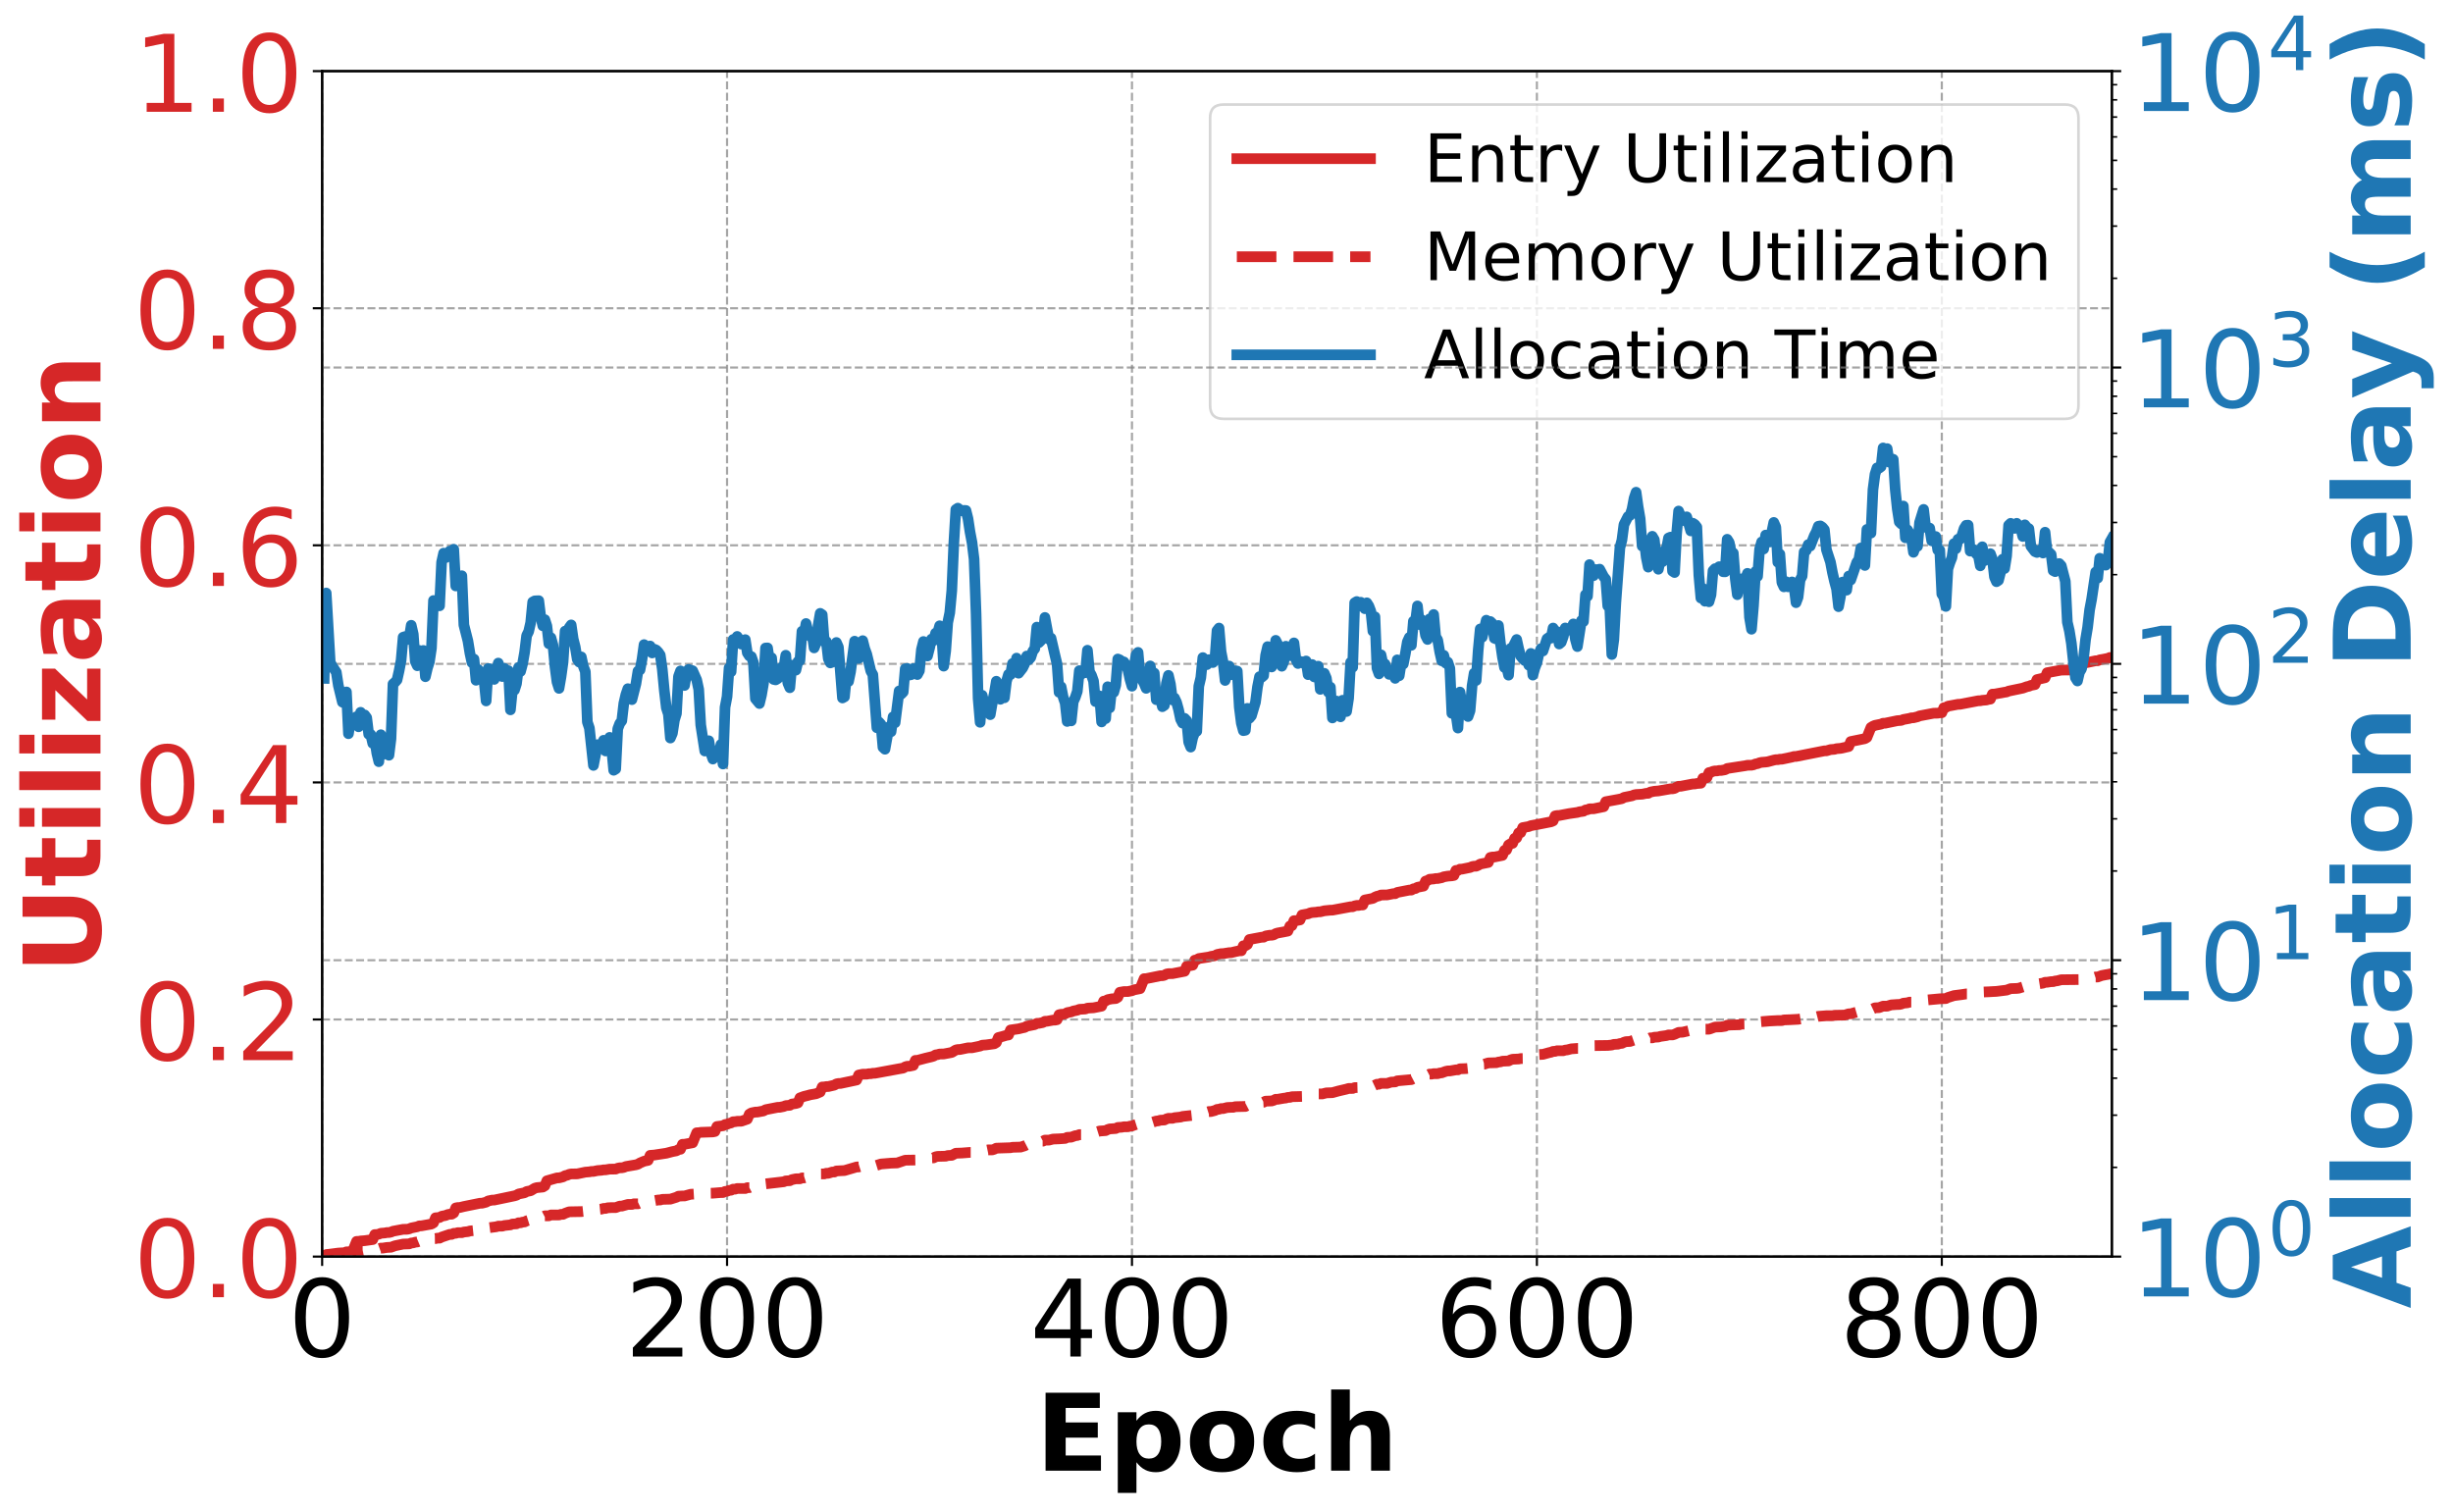 <?xml version="1.0" encoding="utf-8" standalone="no"?>
<!DOCTYPE svg PUBLIC "-//W3C//DTD SVG 1.1//EN"
  "http://www.w3.org/Graphics/SVG/1.1/DTD/svg11.dtd">
<!-- Created with matplotlib (https://matplotlib.org/) -->
<svg height="565.763pt" version="1.1" viewBox="0 0 917.75 565.763" width="917.75pt" xmlns="http://www.w3.org/2000/svg" xmlns:xlink="http://www.w3.org/1999/xlink">
 <defs>
  <style type="text/css">
*{stroke-linecap:butt;stroke-linejoin:round;}
  </style>
 </defs>
 <g id="figure_1">
  <g id="patch_1">
   <path d="M 0 565.763 
L 917.75 565.763 
L 917.75 0 
L 0 0 
z
" style="fill:#ffffff;"/>
  </g>
  <g id="axes_1">
   <g id="patch_2">
    <path d="M 120.525 470.138 
L 790.125 470.138 
L 790.125 26.618 
L 120.525 26.618 
z
" style="fill:#ffffff;"/>
   </g>
   <g id="matplotlib.axis_1">
    <g id="xtick_1">
     <g id="line2d_1">
      <path clip-path="url(#p9b8d8d1266)" d="M 120.525 470.138 
L 120.525 26.618 
" style="fill:none;stroke:#808080;stroke-dasharray:2.96,1.28;stroke-dashoffset:0;stroke-opacity:0.7;stroke-width:0.8;"/>
     </g>
     <g id="line2d_2">
      <defs>
       <path d="M 0 0 
L 0 3.5 
" id="m2273d4c7ef" style="stroke:#000000;stroke-width:0.8;"/>
      </defs>
      <g>
       <use style="stroke:#000000;stroke-width:0.8;" x="120.525" xlink:href="#m2273d4c7ef" y="470.138"/>
      </g>
     </g>
     <g id="text_1">
      <!-- 0 -->
      <defs>
       <path d="M 31.781 66.406 
Q 24.172 66.406 20.328 58.906 
Q 16.5 51.422 16.5 36.375 
Q 16.5 21.391 20.328 13.891 
Q 24.172 6.391 31.781 6.391 
Q 39.453 6.391 43.281 13.891 
Q 47.125 21.391 47.125 36.375 
Q 47.125 51.422 43.281 58.906 
Q 39.453 66.406 31.781 66.406 
z
M 31.781 74.219 
Q 44.047 74.219 50.516 64.516 
Q 56.984 54.828 56.984 36.375 
Q 56.984 17.969 50.516 8.266 
Q 44.047 -1.422 31.781 -1.422 
Q 19.531 -1.422 13.062 8.266 
Q 6.594 17.969 6.594 36.375 
Q 6.594 54.828 13.062 64.516 
Q 19.531 74.219 31.781 74.219 
z
" id="DejaVuSans-48"/>
      </defs>
      <g transform="translate(107.8 507.532)scale(0.4 -0.4)">
       <use xlink:href="#DejaVuSans-48"/>
      </g>
     </g>
    </g>
    <g id="xtick_2">
     <g id="line2d_3">
      <path clip-path="url(#p9b8d8d1266)" d="M 272.018 470.138 
L 272.018 26.618 
" style="fill:none;stroke:#808080;stroke-dasharray:2.96,1.28;stroke-dashoffset:0;stroke-opacity:0.7;stroke-width:0.8;"/>
     </g>
     <g id="line2d_4">
      <g>
       <use style="stroke:#000000;stroke-width:0.8;" x="272.018" xlink:href="#m2273d4c7ef" y="470.138"/>
      </g>
     </g>
     <g id="text_2">
      <!-- 200 -->
      <defs>
       <path d="M 19.188 8.297 
L 53.609 8.297 
L 53.609 0 
L 7.328 0 
L 7.328 8.297 
Q 12.938 14.109 22.625 23.891 
Q 32.328 33.688 34.812 36.531 
Q 39.547 41.844 41.422 45.531 
Q 43.312 49.219 43.312 52.781 
Q 43.312 58.594 39.234 62.25 
Q 35.156 65.922 28.609 65.922 
Q 23.969 65.922 18.812 64.312 
Q 13.672 62.703 7.812 59.422 
L 7.812 69.391 
Q 13.766 71.781 18.938 73 
Q 24.125 74.219 28.422 74.219 
Q 39.75 74.219 46.484 68.547 
Q 53.219 62.891 53.219 53.422 
Q 53.219 48.922 51.531 44.891 
Q 49.859 40.875 45.406 35.406 
Q 44.188 33.984 37.641 27.219 
Q 31.109 20.453 19.188 8.297 
z
" id="DejaVuSans-50"/>
      </defs>
      <g transform="translate(233.843 507.532)scale(0.4 -0.4)">
       <use xlink:href="#DejaVuSans-50"/>
       <use x="63.623" xlink:href="#DejaVuSans-48"/>
       <use x="127.246" xlink:href="#DejaVuSans-48"/>
      </g>
     </g>
    </g>
    <g id="xtick_3">
     <g id="line2d_5">
      <path clip-path="url(#p9b8d8d1266)" d="M 423.511 470.138 
L 423.511 26.618 
" style="fill:none;stroke:#808080;stroke-dasharray:2.96,1.28;stroke-dashoffset:0;stroke-opacity:0.7;stroke-width:0.8;"/>
     </g>
     <g id="line2d_6">
      <g>
       <use style="stroke:#000000;stroke-width:0.8;" x="423.511" xlink:href="#m2273d4c7ef" y="470.138"/>
      </g>
     </g>
     <g id="text_3">
      <!-- 400 -->
      <defs>
       <path d="M 37.797 64.312 
L 12.891 25.391 
L 37.797 25.391 
z
M 35.203 72.906 
L 47.609 72.906 
L 47.609 25.391 
L 58.016 25.391 
L 58.016 17.188 
L 47.609 17.188 
L 47.609 0 
L 37.797 0 
L 37.797 17.188 
L 4.891 17.188 
L 4.891 26.703 
z
" id="DejaVuSans-52"/>
      </defs>
      <g transform="translate(385.336 507.532)scale(0.4 -0.4)">
       <use xlink:href="#DejaVuSans-52"/>
       <use x="63.623" xlink:href="#DejaVuSans-48"/>
       <use x="127.246" xlink:href="#DejaVuSans-48"/>
      </g>
     </g>
    </g>
    <g id="xtick_4">
     <g id="line2d_7">
      <path clip-path="url(#p9b8d8d1266)" d="M 575.005 470.138 
L 575.005 26.618 
" style="fill:none;stroke:#808080;stroke-dasharray:2.96,1.28;stroke-dashoffset:0;stroke-opacity:0.7;stroke-width:0.8;"/>
     </g>
     <g id="line2d_8">
      <g>
       <use style="stroke:#000000;stroke-width:0.8;" x="575.005" xlink:href="#m2273d4c7ef" y="470.138"/>
      </g>
     </g>
     <g id="text_4">
      <!-- 600 -->
      <defs>
       <path d="M 33.016 40.375 
Q 26.375 40.375 22.484 35.828 
Q 18.609 31.297 18.609 23.391 
Q 18.609 15.531 22.484 10.953 
Q 26.375 6.391 33.016 6.391 
Q 39.656 6.391 43.531 10.953 
Q 47.406 15.531 47.406 23.391 
Q 47.406 31.297 43.531 35.828 
Q 39.656 40.375 33.016 40.375 
z
M 52.594 71.297 
L 52.594 62.312 
Q 48.875 64.062 45.094 64.984 
Q 41.312 65.922 37.594 65.922 
Q 27.828 65.922 22.672 59.328 
Q 17.531 52.734 16.797 39.406 
Q 19.672 43.656 24.016 45.922 
Q 28.375 48.188 33.594 48.188 
Q 44.578 48.188 50.953 41.516 
Q 57.328 34.859 57.328 23.391 
Q 57.328 12.156 50.688 5.359 
Q 44.047 -1.422 33.016 -1.422 
Q 20.359 -1.422 13.672 8.266 
Q 6.984 17.969 6.984 36.375 
Q 6.984 53.656 15.188 63.938 
Q 23.391 74.219 37.203 74.219 
Q 40.922 74.219 44.703 73.484 
Q 48.484 72.75 52.594 71.297 
z
" id="DejaVuSans-54"/>
      </defs>
      <g transform="translate(536.83 507.532)scale(0.4 -0.4)">
       <use xlink:href="#DejaVuSans-54"/>
       <use x="63.623" xlink:href="#DejaVuSans-48"/>
       <use x="127.246" xlink:href="#DejaVuSans-48"/>
      </g>
     </g>
    </g>
    <g id="xtick_5">
     <g id="line2d_9">
      <path clip-path="url(#p9b8d8d1266)" d="M 726.498 470.138 
L 726.498 26.618 
" style="fill:none;stroke:#808080;stroke-dasharray:2.96,1.28;stroke-dashoffset:0;stroke-opacity:0.7;stroke-width:0.8;"/>
     </g>
     <g id="line2d_10">
      <g>
       <use style="stroke:#000000;stroke-width:0.8;" x="726.498" xlink:href="#m2273d4c7ef" y="470.138"/>
      </g>
     </g>
     <g id="text_5">
      <!-- 800 -->
      <defs>
       <path d="M 31.781 34.625 
Q 24.75 34.625 20.719 30.859 
Q 16.703 27.094 16.703 20.516 
Q 16.703 13.922 20.719 10.156 
Q 24.75 6.391 31.781 6.391 
Q 38.812 6.391 42.859 10.172 
Q 46.922 13.969 46.922 20.516 
Q 46.922 27.094 42.891 30.859 
Q 38.875 34.625 31.781 34.625 
z
M 21.922 38.812 
Q 15.578 40.375 12.031 44.719 
Q 8.5 49.078 8.5 55.328 
Q 8.5 64.062 14.719 69.141 
Q 20.953 74.219 31.781 74.219 
Q 42.672 74.219 48.875 69.141 
Q 55.078 64.062 55.078 55.328 
Q 55.078 49.078 51.531 44.719 
Q 48 40.375 41.703 38.812 
Q 48.828 37.156 52.797 32.312 
Q 56.781 27.484 56.781 20.516 
Q 56.781 9.906 50.312 4.234 
Q 43.844 -1.422 31.781 -1.422 
Q 19.734 -1.422 13.25 4.234 
Q 6.781 9.906 6.781 20.516 
Q 6.781 27.484 10.781 32.312 
Q 14.797 37.156 21.922 38.812 
z
M 18.312 54.391 
Q 18.312 48.734 21.844 45.562 
Q 25.391 42.391 31.781 42.391 
Q 38.141 42.391 41.719 45.562 
Q 45.312 48.734 45.312 54.391 
Q 45.312 60.062 41.719 63.234 
Q 38.141 66.406 31.781 66.406 
Q 25.391 66.406 21.844 63.234 
Q 18.312 60.062 18.312 54.391 
z
" id="DejaVuSans-56"/>
      </defs>
      <g transform="translate(688.323 507.532)scale(0.4 -0.4)">
       <use xlink:href="#DejaVuSans-56"/>
       <use x="63.623" xlink:href="#DejaVuSans-48"/>
       <use x="127.246" xlink:href="#DejaVuSans-48"/>
      </g>
     </g>
    </g>
    <g id="text_6">
     <!-- Epoch -->
     <defs>
      <path d="M 9.188 72.906 
L 59.906 72.906 
L 59.906 58.688 
L 27.984 58.688 
L 27.984 45.125 
L 58.016 45.125 
L 58.016 30.906 
L 27.984 30.906 
L 27.984 14.203 
L 60.984 14.203 
L 60.984 0 
L 9.188 0 
z
" id="DejaVuSans-Bold-69"/>
      <path d="M 25.875 7.906 
L 25.875 -20.797 
L 8.406 -20.797 
L 8.406 54.688 
L 25.875 54.688 
L 25.875 46.688 
Q 29.5 51.469 33.891 53.734 
Q 38.281 56 44 56 
Q 54.109 56 60.594 47.969 
Q 67.094 39.938 67.094 27.297 
Q 67.094 14.656 60.594 6.609 
Q 54.109 -1.422 44 -1.422 
Q 38.281 -1.422 33.891 0.844 
Q 29.5 3.125 25.875 7.906 
z
M 37.5 43.312 
Q 31.891 43.312 28.875 39.188 
Q 25.875 35.062 25.875 27.297 
Q 25.875 19.531 28.875 15.406 
Q 31.891 11.281 37.5 11.281 
Q 43.109 11.281 46.062 15.375 
Q 49.031 19.484 49.031 27.297 
Q 49.031 35.109 46.062 39.203 
Q 43.109 43.312 37.5 43.312 
z
" id="DejaVuSans-Bold-112"/>
      <path d="M 34.422 43.5 
Q 28.609 43.5 25.562 39.328 
Q 22.516 35.156 22.516 27.297 
Q 22.516 19.438 25.562 15.25 
Q 28.609 11.078 34.422 11.078 
Q 40.141 11.078 43.156 15.25 
Q 46.188 19.438 46.188 27.297 
Q 46.188 35.156 43.156 39.328 
Q 40.141 43.5 34.422 43.5 
z
M 34.422 56 
Q 48.531 56 56.469 48.375 
Q 64.406 40.766 64.406 27.297 
Q 64.406 13.812 56.469 6.188 
Q 48.531 -1.422 34.422 -1.422 
Q 20.266 -1.422 12.281 6.188 
Q 4.297 13.812 4.297 27.297 
Q 4.297 40.766 12.281 48.375 
Q 20.266 56 34.422 56 
z
" id="DejaVuSans-Bold-111"/>
      <path d="M 52.594 52.984 
L 52.594 38.719 
Q 49.031 41.156 45.438 42.328 
Q 41.844 43.5 37.984 43.5 
Q 30.672 43.5 26.594 39.234 
Q 22.516 34.969 22.516 27.297 
Q 22.516 19.625 26.594 15.344 
Q 30.672 11.078 37.984 11.078 
Q 42.094 11.078 45.781 12.297 
Q 49.469 13.531 52.594 15.922 
L 52.594 1.609 
Q 48.484 0.094 44.266 -0.656 
Q 40.047 -1.422 35.797 -1.422 
Q 21 -1.422 12.641 6.172 
Q 4.297 13.766 4.297 27.297 
Q 4.297 40.828 12.641 48.406 
Q 21 56 35.797 56 
Q 40.094 56 44.266 55.25 
Q 48.438 54.5 52.594 52.984 
z
" id="DejaVuSans-Bold-99"/>
      <path d="M 63.375 33.297 
L 63.375 0 
L 45.797 0 
L 45.797 5.422 
L 45.797 25.391 
Q 45.797 32.562 45.484 35.25 
Q 45.172 37.938 44.391 39.203 
Q 43.359 40.922 41.594 41.875 
Q 39.844 42.828 37.594 42.828 
Q 32.125 42.828 29 38.594 
Q 25.875 34.375 25.875 26.906 
L 25.875 0 
L 8.406 0 
L 8.406 75.984 
L 25.875 75.984 
L 25.875 46.688 
Q 29.828 51.469 34.266 53.734 
Q 38.719 56 44.094 56 
Q 53.562 56 58.469 50.188 
Q 63.375 44.391 63.375 33.297 
z
" id="DejaVuSans-Bold-104"/>
     </defs>
     <g transform="translate(387.512 550.244)scale(0.4 -0.4)">
      <use xlink:href="#DejaVuSans-Bold-69"/>
      <use x="68.311" xlink:href="#DejaVuSans-Bold-112"/>
      <use x="139.893" xlink:href="#DejaVuSans-Bold-111"/>
      <use x="208.594" xlink:href="#DejaVuSans-Bold-99"/>
      <use x="267.871" xlink:href="#DejaVuSans-Bold-104"/>
     </g>
    </g>
   </g>
   <g id="matplotlib.axis_2">
    <g id="ytick_1">
     <g id="line2d_11">
      <path clip-path="url(#p9b8d8d1266)" d="M 120.525 470.138 
L 790.125 470.138 
" style="fill:none;stroke:#808080;stroke-dasharray:2.96,1.28;stroke-dashoffset:0;stroke-opacity:0.7;stroke-width:0.8;"/>
     </g>
     <g id="line2d_12">
      <defs>
       <path d="M 0 0 
L -3.5 0 
" id="mc41876ec46" style="stroke:#000000;stroke-width:0.8;"/>
      </defs>
      <g>
       <use style="stroke:#000000;stroke-width:0.8;" x="120.525" xlink:href="#mc41876ec46" y="470.138"/>
      </g>
     </g>
     <g id="text_7">
      <!-- 0.0 -->
      <defs>
       <path d="M 10.688 12.406 
L 21 12.406 
L 21 0 
L 10.688 0 
z
" id="DejaVuSans-46"/>
      </defs>
      <g style="fill:#d62728;" transform="translate(49.913 485.335)scale(0.4 -0.4)">
       <use xlink:href="#DejaVuSans-48"/>
       <use x="63.623" xlink:href="#DejaVuSans-46"/>
       <use x="95.41" xlink:href="#DejaVuSans-48"/>
      </g>
     </g>
    </g>
    <g id="ytick_2">
     <g id="line2d_13">
      <path clip-path="url(#p9b8d8d1266)" d="M 120.525 381.434 
L 790.125 381.434 
" style="fill:none;stroke:#808080;stroke-dasharray:2.96,1.28;stroke-dashoffset:0;stroke-opacity:0.7;stroke-width:0.8;"/>
     </g>
     <g id="line2d_14">
      <g>
       <use style="stroke:#000000;stroke-width:0.8;" x="120.525" xlink:href="#mc41876ec46" y="381.434"/>
      </g>
     </g>
     <g id="text_8">
      <!-- 0.2 -->
      <g style="fill:#d62728;" transform="translate(49.913 396.631)scale(0.4 -0.4)">
       <use xlink:href="#DejaVuSans-48"/>
       <use x="63.623" xlink:href="#DejaVuSans-46"/>
       <use x="95.41" xlink:href="#DejaVuSans-50"/>
      </g>
     </g>
    </g>
    <g id="ytick_3">
     <g id="line2d_15">
      <path clip-path="url(#p9b8d8d1266)" d="M 120.525 292.73 
L 790.125 292.73 
" style="fill:none;stroke:#808080;stroke-dasharray:2.96,1.28;stroke-dashoffset:0;stroke-opacity:0.7;stroke-width:0.8;"/>
     </g>
     <g id="line2d_16">
      <g>
       <use style="stroke:#000000;stroke-width:0.8;" x="120.525" xlink:href="#mc41876ec46" y="292.73"/>
      </g>
     </g>
     <g id="text_9">
      <!-- 0.4 -->
      <g style="fill:#d62728;" transform="translate(49.913 307.927)scale(0.4 -0.4)">
       <use xlink:href="#DejaVuSans-48"/>
       <use x="63.623" xlink:href="#DejaVuSans-46"/>
       <use x="95.41" xlink:href="#DejaVuSans-52"/>
      </g>
     </g>
    </g>
    <g id="ytick_4">
     <g id="line2d_17">
      <path clip-path="url(#p9b8d8d1266)" d="M 120.525 204.026 
L 790.125 204.026 
" style="fill:none;stroke:#808080;stroke-dasharray:2.96,1.28;stroke-dashoffset:0;stroke-opacity:0.7;stroke-width:0.8;"/>
     </g>
     <g id="line2d_18">
      <g>
       <use style="stroke:#000000;stroke-width:0.8;" x="120.525" xlink:href="#mc41876ec46" y="204.026"/>
      </g>
     </g>
     <g id="text_10">
      <!-- 0.6 -->
      <g style="fill:#d62728;" transform="translate(49.913 219.223)scale(0.4 -0.4)">
       <use xlink:href="#DejaVuSans-48"/>
       <use x="63.623" xlink:href="#DejaVuSans-46"/>
       <use x="95.41" xlink:href="#DejaVuSans-54"/>
      </g>
     </g>
    </g>
    <g id="ytick_5">
     <g id="line2d_19">
      <path clip-path="url(#p9b8d8d1266)" d="M 120.525 115.322 
L 790.125 115.322 
" style="fill:none;stroke:#808080;stroke-dasharray:2.96,1.28;stroke-dashoffset:0;stroke-opacity:0.7;stroke-width:0.8;"/>
     </g>
     <g id="line2d_20">
      <g>
       <use style="stroke:#000000;stroke-width:0.8;" x="120.525" xlink:href="#mc41876ec46" y="115.322"/>
      </g>
     </g>
     <g id="text_11">
      <!-- 0.8 -->
      <g style="fill:#d62728;" transform="translate(49.913 130.519)scale(0.4 -0.4)">
       <use xlink:href="#DejaVuSans-48"/>
       <use x="63.623" xlink:href="#DejaVuSans-46"/>
       <use x="95.41" xlink:href="#DejaVuSans-56"/>
      </g>
     </g>
    </g>
    <g id="ytick_6">
     <g id="line2d_21">
      <path clip-path="url(#p9b8d8d1266)" d="M 120.525 26.618 
L 790.125 26.618 
" style="fill:none;stroke:#808080;stroke-dasharray:2.96,1.28;stroke-dashoffset:0;stroke-opacity:0.7;stroke-width:0.8;"/>
     </g>
     <g id="line2d_22">
      <g>
       <use style="stroke:#000000;stroke-width:0.8;" x="120.525" xlink:href="#mc41876ec46" y="26.618"/>
      </g>
     </g>
     <g id="text_12">
      <!-- 1.0 -->
      <defs>
       <path d="M 12.406 8.297 
L 28.516 8.297 
L 28.516 63.922 
L 10.984 60.406 
L 10.984 69.391 
L 28.422 72.906 
L 38.281 72.906 
L 38.281 8.297 
L 54.391 8.297 
L 54.391 0 
L 12.406 0 
z
" id="DejaVuSans-49"/>
      </defs>
      <g style="fill:#d62728;" transform="translate(49.913 41.815)scale(0.4 -0.4)">
       <use xlink:href="#DejaVuSans-49"/>
       <use x="63.623" xlink:href="#DejaVuSans-46"/>
       <use x="95.41" xlink:href="#DejaVuSans-48"/>
      </g>
     </g>
    </g>
    <g id="text_13">
     <!-- Utilization -->
     <defs>
      <path d="M 9.188 72.906 
L 27.984 72.906 
L 27.984 29.203 
Q 27.984 20.172 30.938 16.281 
Q 33.891 12.406 40.578 12.406 
Q 47.312 12.406 50.266 16.281 
Q 53.219 20.172 53.219 29.203 
L 53.219 72.906 
L 72.016 72.906 
L 72.016 29.203 
Q 72.016 13.719 64.25 6.141 
Q 56.5 -1.422 40.578 -1.422 
Q 24.703 -1.422 16.938 6.141 
Q 9.188 13.719 9.188 29.203 
z
" id="DejaVuSans-Bold-85"/>
      <path d="M 27.484 70.219 
L 27.484 54.688 
L 45.516 54.688 
L 45.516 42.188 
L 27.484 42.188 
L 27.484 19 
Q 27.484 15.188 29 13.844 
Q 30.516 12.5 35.016 12.5 
L 44 12.5 
L 44 0 
L 29 0 
Q 18.656 0 14.328 4.312 
Q 10.016 8.641 10.016 19 
L 10.016 42.188 
L 1.312 42.188 
L 1.312 54.688 
L 10.016 54.688 
L 10.016 70.219 
z
" id="DejaVuSans-Bold-116"/>
      <path d="M 8.406 54.688 
L 25.875 54.688 
L 25.875 0 
L 8.406 0 
z
M 8.406 75.984 
L 25.875 75.984 
L 25.875 61.719 
L 8.406 61.719 
z
" id="DejaVuSans-Bold-105"/>
      <path d="M 8.406 75.984 
L 25.875 75.984 
L 25.875 0 
L 8.406 0 
z
" id="DejaVuSans-Bold-108"/>
      <path d="M 5.719 54.688 
L 53.422 54.688 
L 53.422 42.484 
L 24.609 12.5 
L 53.422 12.5 
L 53.422 0 
L 4.5 0 
L 4.5 12.203 
L 33.297 42.188 
L 5.719 42.188 
z
" id="DejaVuSans-Bold-122"/>
      <path d="M 32.906 24.609 
Q 27.438 24.609 24.672 22.75 
Q 21.922 20.906 21.922 17.281 
Q 21.922 13.969 24.141 12.078 
Q 26.375 10.203 30.328 10.203 
Q 35.25 10.203 38.625 13.734 
Q 42 17.281 42 22.609 
L 42 24.609 
z
M 59.625 31.203 
L 59.625 0 
L 42 0 
L 42 8.109 
Q 38.484 3.125 34.078 0.844 
Q 29.688 -1.422 23.391 -1.422 
Q 14.891 -1.422 9.594 3.531 
Q 4.297 8.5 4.297 16.406 
Q 4.297 26.031 10.906 30.516 
Q 17.531 35.016 31.688 35.016 
L 42 35.016 
L 42 36.375 
Q 42 40.531 38.719 42.453 
Q 35.453 44.391 28.516 44.391 
Q 22.906 44.391 18.062 43.266 
Q 13.234 42.141 9.078 39.891 
L 9.078 53.219 
Q 14.703 54.594 20.359 55.297 
Q 26.031 56 31.688 56 
Q 46.484 56 53.047 50.172 
Q 59.625 44.344 59.625 31.203 
z
" id="DejaVuSans-Bold-97"/>
      <path d="M 63.375 33.297 
L 63.375 0 
L 45.797 0 
L 45.797 5.422 
L 45.797 25.484 
Q 45.797 32.562 45.484 35.25 
Q 45.172 37.938 44.391 39.203 
Q 43.359 40.922 41.594 41.875 
Q 39.844 42.828 37.594 42.828 
Q 32.125 42.828 29 38.594 
Q 25.875 34.375 25.875 26.906 
L 25.875 0 
L 8.406 0 
L 8.406 54.688 
L 25.875 54.688 
L 25.875 46.688 
Q 29.828 51.469 34.266 53.734 
Q 38.719 56 44.094 56 
Q 53.562 56 58.469 50.188 
Q 63.375 44.391 63.375 33.297 
z
" id="DejaVuSans-Bold-110"/>
     </defs>
     <g style="fill:#d62728;" transform="translate(37.594 364.278)rotate(-90)scale(0.4 -0.4)">
      <use xlink:href="#DejaVuSans-Bold-85"/>
      <use x="81.201" xlink:href="#DejaVuSans-Bold-116"/>
      <use x="129.004" xlink:href="#DejaVuSans-Bold-105"/>
      <use x="163.281" xlink:href="#DejaVuSans-Bold-108"/>
      <use x="197.559" xlink:href="#DejaVuSans-Bold-105"/>
      <use x="231.836" xlink:href="#DejaVuSans-Bold-122"/>
      <use x="290.039" xlink:href="#DejaVuSans-Bold-97"/>
      <use x="357.52" xlink:href="#DejaVuSans-Bold-116"/>
      <use x="405.322" xlink:href="#DejaVuSans-Bold-105"/>
      <use x="439.6" xlink:href="#DejaVuSans-Bold-111"/>
      <use x="508.301" xlink:href="#DejaVuSans-Bold-110"/>
     </g>
    </g>
   </g>
   <g id="line2d_23">
    <path clip-path="url(#p9b8d8d1266)" d="M 121.282 469.872 
L 122.04 469.41 
L 126.585 468.819 
L 128.857 468.691 
L 129.615 468.366 
L 130.372 468.356 
L 131.13 468.209 
L 131.887 468.199 
L 133.402 464.458 
L 134.159 464.448 
L 134.917 464.301 
L 136.432 464.183 
L 139.462 463.769 
L 140.219 461.899 
L 140.977 461.889 
L 141.734 461.741 
L 142.492 461.417 
L 144.006 461.298 
L 144.764 461.141 
L 145.521 461.131 
L 146.279 460.974 
L 147.036 460.649 
L 150.824 459.94 
L 152.339 459.92 
L 153.096 459.763 
L 153.854 459.438 
L 156.126 458.975 
L 156.883 458.65 
L 157.641 458.641 
L 161.428 457.961 
L 162.186 457.499 
L 162.943 455.628 
L 164.458 455.51 
L 165.215 455.048 
L 166.73 454.752 
L 167.488 454.428 
L 168.245 454.28 
L 169.003 454.27 
L 169.76 453.807 
L 170.518 451.937 
L 171.275 451.789 
L 172.033 451.78 
L 173.548 451.405 
L 179.607 450.175 
L 180.365 450.165 
L 181.88 449.781 
L 182.637 449.319 
L 184.152 449.004 
L 184.91 448.994 
L 192.484 447.409 
L 193.242 447.183 
L 193.999 446.72 
L 196.272 446.257 
L 197.029 445.795 
L 198.544 445.499 
L 200.059 444.574 
L 200.816 444.348 
L 203.089 444.121 
L 203.846 443.658 
L 204.604 441.788 
L 208.391 440.695 
L 209.149 440.686 
L 210.663 440.312 
L 211.421 439.849 
L 212.178 439.701 
L 212.936 439.376 
L 213.693 439.219 
L 215.966 439.189 
L 218.996 438.55 
L 220.511 438.431 
L 221.268 438.284 
L 222.025 438.274 
L 223.54 437.959 
L 225.055 437.841 
L 225.813 437.693 
L 226.57 437.683 
L 228.085 437.427 
L 230.358 437.398 
L 231.115 437.073 
L 231.873 436.925 
L 232.63 436.915 
L 233.387 436.768 
L 234.145 436.443 
L 237.932 435.793 
L 238.69 435.567 
L 239.447 435.104 
L 240.962 434.455 
L 242.477 434.14 
L 243.235 432.269 
L 244.749 432.151 
L 249.294 431.462 
L 251.567 430.862 
L 253.082 430.566 
L 253.839 430.104 
L 254.596 429.995 
L 255.354 428.125 
L 256.111 428.115 
L 259.141 427.554 
L 260.656 423.813 
L 261.414 423.804 
L 262.171 423.656 
L 266.716 423.498 
L 267.473 423.341 
L 268.231 421.471 
L 270.503 421.195 
L 271.261 420.732 
L 272.018 420.624 
L 272.776 420.299 
L 273.533 420.142 
L 274.291 419.679 
L 275.048 419.669 
L 275.806 419.522 
L 277.32 419.502 
L 279.593 418.724 
L 280.35 416.854 
L 281.108 416.391 
L 282.623 416.076 
L 283.38 416.066 
L 285.653 415.653 
L 286.41 415.19 
L 290.955 414.295 
L 291.712 414.285 
L 293.227 413.98 
L 293.985 413.655 
L 295.5 413.537 
L 296.257 413.074 
L 297.772 412.857 
L 298.53 412.631 
L 299.287 410.761 
L 300.802 410.209 
L 302.317 409.835 
L 303.074 409.609 
L 305.347 409.205 
L 306.862 408.556 
L 307.619 406.685 
L 308.377 406.675 
L 309.134 406.528 
L 309.892 406.518 
L 312.164 405.996 
L 312.921 405.534 
L 313.679 405.376 
L 314.436 405.366 
L 320.496 404.077 
L 321.254 402.206 
L 322.768 401.901 
L 324.283 401.882 
L 325.041 401.724 
L 325.798 401.714 
L 326.556 401.557 
L 327.313 401.547 
L 336.403 399.873 
L 337.918 399.618 
L 338.675 399.155 
L 339.433 398.928 
L 340.19 398.919 
L 341.705 398.604 
L 342.463 396.733 
L 343.22 396.723 
L 346.25 395.916 
L 348.522 395.375 
L 349.28 395.148 
L 350.037 394.686 
L 350.795 394.577 
L 351.552 394.351 
L 353.067 394.331 
L 356.097 393.76 
L 357.612 392.835 
L 358.369 392.678 
L 359.127 392.668 
L 362.157 392.038 
L 363.672 392.018 
L 366.701 391.378 
L 367.459 391.053 
L 368.974 390.935 
L 372.004 390.512 
L 372.761 390.049 
L 373.519 388.179 
L 375.034 387.795 
L 376.549 387.342 
L 377.306 387.234 
L 378.063 385.364 
L 381.093 384.931 
L 382.608 384.557 
L 383.366 384.409 
L 384.123 383.946 
L 387.153 383.346 
L 387.911 382.883 
L 388.668 382.873 
L 390.183 382.568 
L 390.94 382.105 
L 391.698 382.096 
L 393.97 381.682 
L 394.728 381.672 
L 395.485 381.515 
L 396.243 379.645 
L 397 379.487 
L 397.758 379.477 
L 398.515 379.32 
L 399.273 378.857 
L 400.787 378.591 
L 401.545 378.266 
L 403.06 377.961 
L 403.817 377.636 
L 406.09 377.508 
L 406.847 377.184 
L 409.12 377.056 
L 412.149 376.455 
L 412.907 374.585 
L 413.664 374.477 
L 414.422 374.014 
L 415.937 373.709 
L 417.452 373.591 
L 418.209 373.128 
L 418.967 371.258 
L 420.482 370.992 
L 421.996 370.972 
L 423.511 370.667 
L 424.269 370.342 
L 426.541 369.899 
L 428.056 366.159 
L 428.814 366.149 
L 434.116 365.066 
L 434.873 365.056 
L 435.631 364.899 
L 436.388 364.436 
L 437.146 364.288 
L 438.661 364.269 
L 443.206 363.392 
L 443.963 361.522 
L 446.235 361.109 
L 446.993 359.238 
L 447.75 359.091 
L 448.508 358.628 
L 452.295 358.057 
L 453.053 357.831 
L 454.568 357.575 
L 455.325 357.112 
L 456.84 356.807 
L 457.597 356.797 
L 459.87 356.433 
L 460.627 356.423 
L 462.142 356.049 
L 463.657 355.734 
L 464.415 355.724 
L 465.172 353.854 
L 465.93 353.844 
L 466.687 353.381 
L 467.444 351.511 
L 471.989 350.655 
L 472.747 350.645 
L 473.504 350.182 
L 475.019 349.916 
L 475.777 349.907 
L 476.534 349.759 
L 477.292 349.296 
L 478.049 349.07 
L 480.321 348.656 
L 481.836 348.351 
L 482.594 346.481 
L 483.351 346.333 
L 484.109 344.463 
L 484.866 344.453 
L 486.381 344.187 
L 487.139 342.317 
L 489.411 341.894 
L 490.168 341.569 
L 490.926 341.411 
L 492.441 341.293 
L 493.198 341.146 
L 493.956 341.136 
L 495.471 340.762 
L 497.743 340.535 
L 498.501 340.525 
L 505.318 339.256 
L 506.075 339.246 
L 506.833 338.921 
L 507.59 338.763 
L 508.348 338.754 
L 509.105 338.596 
L 509.863 338.586 
L 510.62 336.716 
L 513.65 336.125 
L 514.407 335.663 
L 515.165 335.338 
L 515.922 335.18 
L 516.68 334.855 
L 518.952 334.826 
L 521.225 334.373 
L 521.982 334.363 
L 522.739 333.901 
L 527.284 333.015 
L 528.042 333.005 
L 528.799 332.542 
L 529.557 332.434 
L 530.314 331.971 
L 532.587 331.528 
L 533.344 329.658 
L 534.101 329.432 
L 534.859 328.969 
L 536.374 328.851 
L 537.131 328.693 
L 537.889 328.683 
L 539.404 328.378 
L 540.161 328.053 
L 541.676 327.798 
L 543.191 327.679 
L 543.949 327.532 
L 544.706 325.661 
L 545.463 325.652 
L 546.221 325.189 
L 546.978 325.179 
L 550.008 324.559 
L 550.766 324.234 
L 551.523 324.086 
L 552.281 324.077 
L 553.038 323.752 
L 553.796 323.289 
L 556.825 322.679 
L 557.583 320.808 
L 558.34 320.651 
L 559.098 320.641 
L 562.128 320.031 
L 562.885 318.16 
L 563.643 318.003 
L 564.4 316.133 
L 565.158 315.67 
L 565.915 315.522 
L 566.673 313.652 
L 567.43 313.495 
L 568.187 311.624 
L 568.945 311.516 
L 569.702 309.646 
L 571.975 309.242 
L 572.732 308.917 
L 575.005 308.504 
L 580.307 307.46 
L 581.064 307.135 
L 581.822 305.265 
L 582.579 305.118 
L 583.337 305.108 
L 587.124 304.389 
L 590.154 303.956 
L 590.911 303.73 
L 592.426 303.513 
L 593.184 303.05 
L 593.941 302.942 
L 594.699 302.617 
L 596.214 302.598 
L 600.001 301.82 
L 600.758 299.95 
L 605.303 299.113 
L 606.818 298.808 
L 607.576 298.345 
L 610.606 297.735 
L 611.363 297.41 
L 612.12 297.262 
L 614.393 297.134 
L 615.908 296.819 
L 616.665 296.809 
L 617.423 296.347 
L 618.938 296.042 
L 620.453 295.923 
L 624.997 295.136 
L 625.755 295.126 
L 626.512 294.978 
L 627.27 294.516 
L 628.027 294.191 
L 628.785 294.181 
L 633.33 293.315 
L 634.087 293.305 
L 634.844 293.147 
L 636.359 293.029 
L 637.117 291.159 
L 637.874 291.149 
L 638.632 290.923 
L 639.389 289.053 
L 640.147 288.905 
L 640.904 288.58 
L 641.662 288.432 
L 642.419 288.423 
L 643.177 288.265 
L 643.934 288.255 
L 645.449 287.989 
L 646.206 287.527 
L 653.024 286.473 
L 653.781 286.316 
L 655.296 286.296 
L 656.054 286.139 
L 656.811 285.814 
L 657.568 285.706 
L 658.326 285.381 
L 659.083 285.223 
L 660.598 285.105 
L 661.356 284.997 
L 663.628 284.387 
L 664.386 284.229 
L 665.143 284.219 
L 665.901 284.062 
L 666.658 284.052 
L 670.445 283.255 
L 671.203 283.028 
L 671.96 283.018 
L 682.565 280.922 
L 683.322 280.912 
L 684.837 280.459 
L 686.352 280.341 
L 687.11 280.114 
L 688.625 279.996 
L 691.654 279.317 
L 692.412 277.447 
L 697.714 276.364 
L 698.472 275.911 
L 699.987 272.17 
L 700.744 271.708 
L 701.501 271.383 
L 703.774 270.92 
L 704.531 270.595 
L 705.289 270.586 
L 709.834 269.641 
L 711.349 269.522 
L 712.106 269.198 
L 714.378 268.784 
L 715.136 268.558 
L 715.893 268.548 
L 717.408 268.174 
L 718.166 267.849 
L 723.468 266.845 
L 724.983 266.825 
L 725.74 266.668 
L 726.498 266.658 
L 727.255 264.788 
L 728.013 264.679 
L 728.77 264.217 
L 732.558 263.508 
L 733.315 263.498 
L 740.132 262.189 
L 740.89 262.179 
L 741.647 262.022 
L 743.162 261.903 
L 743.92 261.677 
L 744.677 261.569 
L 745.435 259.698 
L 746.192 259.689 
L 749.979 259 
L 750.737 258.891 
L 751.494 258.566 
L 756.796 257.464 
L 758.311 256.913 
L 759.069 256.765 
L 759.826 256.44 
L 761.341 256.135 
L 762.099 254.265 
L 765.129 253.566 
L 765.886 251.695 
L 768.158 251.272 
L 771.188 250.711 
L 775.733 250.652 
L 776.491 248.782 
L 784.065 247.217 
L 784.823 247.207 
L 785.58 246.882 
L 788.61 246.321 
L 789.368 245.996 
L 790.125 245.996 
L 790.125 245.996 
" style="fill:none;stroke:#d62728;stroke-linecap:square;stroke-width:4;"/>
   </g>
   <g id="line2d_24">
    <path clip-path="url(#p9b8d8d1266)" d="M 121.282 469.981 
L 122.04 469.587 
L 122.797 469.429 
L 125.07 469.429 
L 125.827 469.193 
L 128.1 469.193 
L 128.857 469.036 
L 129.615 468.721 
L 130.372 468.721 
L 131.13 468.484 
L 134.159 468.465 
L 134.917 468.228 
L 135.674 468.228 
L 137.947 467.756 
L 138.704 467.756 
L 139.462 467.52 
L 140.977 467.51 
L 142.492 466.959 
L 143.249 466.959 
L 144.764 466.722 
L 146.279 466.644 
L 147.794 466.092 
L 150.824 465.462 
L 153.096 465.384 
L 153.854 465.069 
L 154.611 464.99 
L 155.368 464.754 
L 156.126 464.675 
L 156.883 464.36 
L 157.641 464.36 
L 158.398 464.124 
L 161.428 463.809 
L 162.186 463.415 
L 162.943 463.405 
L 163.701 463.248 
L 164.458 463.248 
L 165.215 462.854 
L 168.245 461.83 
L 169.003 461.83 
L 169.76 461.436 
L 170.518 461.426 
L 171.275 461.19 
L 172.79 461.19 
L 173.548 460.954 
L 175.063 460.796 
L 175.82 460.56 
L 177.335 460.403 
L 178.85 459.93 
L 181.122 459.773 
L 181.88 459.773 
L 182.637 459.379 
L 185.667 458.985 
L 186.425 458.749 
L 187.939 458.749 
L 188.697 458.513 
L 190.969 458.276 
L 191.727 457.961 
L 193.242 457.883 
L 193.999 457.489 
L 194.757 457.489 
L 195.514 457.253 
L 196.272 457.174 
L 197.029 456.78 
L 198.544 456.308 
L 200.059 455.52 
L 202.331 455.441 
L 203.089 455.284 
L 203.846 454.89 
L 205.361 454.88 
L 206.119 454.565 
L 209.149 454.565 
L 209.906 454.329 
L 210.663 454.329 
L 211.421 453.935 
L 212.936 453.384 
L 217.481 453.305 
L 218.238 453.227 
L 218.996 452.99 
L 220.511 452.912 
L 221.268 452.675 
L 222.783 452.597 
L 225.055 452.36 
L 225.813 452.124 
L 226.57 452.124 
L 227.328 451.888 
L 228.843 451.809 
L 230.358 451.809 
L 231.873 451.258 
L 232.63 451.258 
L 234.902 450.628 
L 236.417 450.628 
L 237.175 450.392 
L 238.69 450.392 
L 240.205 449.683 
L 240.962 449.368 
L 243.992 449.358 
L 246.264 448.964 
L 247.022 448.964 
L 247.779 448.728 
L 250.809 448.649 
L 253.082 447.94 
L 253.839 447.547 
L 255.354 447.458 
L 256.111 447.458 
L 258.384 446.828 
L 259.899 446.74 
L 261.414 446.73 
L 262.171 446.493 
L 266.716 446.415 
L 269.746 446.169 
L 270.503 446.169 
L 271.261 445.775 
L 272.018 445.696 
L 272.776 445.381 
L 273.533 445.302 
L 274.291 444.909 
L 275.048 444.909 
L 275.806 444.672 
L 278.835 444.672 
L 279.593 444.357 
L 280.35 444.348 
L 281.108 443.954 
L 284.895 443.481 
L 285.653 443.324 
L 286.41 442.93 
L 293.227 442.142 
L 293.985 441.827 
L 295.5 441.749 
L 296.257 441.355 
L 297.772 441.04 
L 299.287 441.03 
L 300.044 440.715 
L 300.802 440.715 
L 301.559 440.479 
L 303.074 440.479 
L 304.589 440.085 
L 306.104 439.534 
L 306.862 439.219 
L 308.377 439.209 
L 309.134 438.973 
L 309.892 438.973 
L 311.406 438.5 
L 312.164 438.5 
L 312.921 438.107 
L 314.436 438.028 
L 315.951 437.949 
L 320.496 436.61 
L 321.254 436.6 
L 322.011 436.364 
L 323.526 436.285 
L 327.313 436.207 
L 329.586 435.498 
L 333.373 435.183 
L 335.645 435.104 
L 338.675 434.08 
L 343.977 433.992 
L 345.492 433.441 
L 346.25 433.283 
L 349.28 433.204 
L 350.037 432.811 
L 350.795 432.653 
L 353.825 432.574 
L 354.582 432.338 
L 356.097 432.259 
L 357.612 431.472 
L 359.884 431.393 
L 362.914 431.157 
L 364.429 431.157 
L 365.187 430.999 
L 365.944 430.999 
L 367.459 430.448 
L 368.974 430.369 
L 369.731 430.212 
L 371.246 430.212 
L 372.004 429.976 
L 372.761 429.582 
L 378.063 429.405 
L 378.821 429.247 
L 381.851 429.168 
L 383.366 428.696 
L 384.123 428.302 
L 384.881 428.302 
L 387.153 427.593 
L 387.911 427.2 
L 388.668 427.2 
L 389.425 426.963 
L 390.183 426.963 
L 390.94 426.57 
L 392.455 426.57 
L 393.97 426.176 
L 396.243 426.087 
L 398.515 425.93 
L 399.273 425.536 
L 400.787 425.457 
L 402.302 424.906 
L 403.06 424.827 
L 403.817 424.512 
L 404.575 424.512 
L 405.332 424.355 
L 406.09 424.355 
L 406.847 424.04 
L 407.605 424.04 
L 408.362 423.882 
L 409.12 423.882 
L 411.392 423.174 
L 413.664 423.006 
L 414.422 422.613 
L 415.179 422.376 
L 417.452 422.219 
L 418.209 421.825 
L 419.724 421.736 
L 420.482 421.579 
L 421.996 421.579 
L 422.754 421.343 
L 423.511 421.264 
L 425.026 420.713 
L 426.541 420.24 
L 429.571 420.142 
L 430.329 419.905 
L 431.086 419.905 
L 432.601 419.433 
L 433.358 419.354 
L 434.116 419.118 
L 435.631 419.039 
L 436.388 418.645 
L 437.146 418.409 
L 438.661 418.409 
L 439.418 418.173 
L 441.691 417.937 
L 442.448 417.7 
L 446.993 417.208 
L 447.75 416.972 
L 448.508 416.578 
L 450.78 416.106 
L 451.538 416.106 
L 452.295 415.87 
L 453.053 415.87 
L 454.568 415.476 
L 455.325 415.082 
L 456.082 415.003 
L 456.84 414.767 
L 457.597 414.767 
L 459.112 414.373 
L 460.627 414.295 
L 461.385 414.295 
L 462.142 414.058 
L 465.93 413.97 
L 466.687 413.576 
L 467.444 413.566 
L 471.232 412.464 
L 472.747 412.385 
L 473.504 411.991 
L 475.777 411.912 
L 476.534 411.676 
L 477.292 411.282 
L 478.049 411.282 
L 480.321 410.889 
L 481.079 410.81 
L 481.836 410.574 
L 482.594 410.564 
L 483.351 410.327 
L 487.139 410.229 
L 488.654 409.993 
L 489.411 409.914 
L 490.168 409.599 
L 492.441 409.52 
L 493.198 409.284 
L 494.713 409.284 
L 496.228 408.89 
L 498.501 408.812 
L 500.773 408.182 
L 503.803 407.473 
L 504.56 407.237 
L 506.075 407.237 
L 506.833 406.922 
L 510.62 406.833 
L 511.377 406.597 
L 513.65 406.36 
L 515.165 405.652 
L 515.922 405.652 
L 516.68 405.337 
L 518.952 405.337 
L 520.467 404.864 
L 521.982 404.785 
L 522.739 404.392 
L 528.042 403.919 
L 528.799 403.525 
L 529.557 403.368 
L 530.314 402.974 
L 532.587 402.265 
L 534.101 402.256 
L 534.859 401.862 
L 535.616 401.862 
L 536.374 401.704 
L 537.889 401.704 
L 538.646 401.468 
L 539.404 401.389 
L 540.919 400.838 
L 541.676 400.681 
L 542.434 400.681 
L 544.706 400.277 
L 545.463 400.277 
L 546.221 399.883 
L 548.493 399.805 
L 549.251 399.726 
L 551.523 398.938 
L 552.281 398.938 
L 553.796 398.23 
L 555.311 398.151 
L 556.825 397.678 
L 559.855 397.59 
L 560.613 397.353 
L 561.37 397.275 
L 562.128 397.038 
L 564.4 396.94 
L 565.158 396.546 
L 565.915 396.31 
L 568.187 396.212 
L 568.945 396.054 
L 569.702 396.044 
L 570.46 395.808 
L 571.217 395.729 
L 573.49 395.099 
L 574.247 395.02 
L 575.762 394.548 
L 577.277 394.469 
L 579.549 393.839 
L 580.307 393.682 
L 581.064 393.367 
L 581.822 393.357 
L 582.579 393.121 
L 584.852 393.121 
L 585.609 392.884 
L 586.367 392.806 
L 587.882 392.412 
L 590.154 392.254 
L 590.911 392.254 
L 592.426 392.018 
L 593.184 391.624 
L 593.941 391.546 
L 594.699 391.231 
L 601.516 391.142 
L 603.031 390.985 
L 603.788 390.748 
L 605.303 390.67 
L 606.061 390.433 
L 606.818 390.355 
L 607.576 389.961 
L 608.333 389.725 
L 609.848 389.646 
L 612.12 388.858 
L 615.15 388.78 
L 616.665 388.701 
L 617.423 388.307 
L 618.18 388.307 
L 618.938 388.071 
L 620.453 387.992 
L 621.21 387.756 
L 623.482 387.441 
L 624.24 387.205 
L 625.755 387.205 
L 626.512 386.968 
L 628.027 386.26 
L 629.542 386.181 
L 632.572 385.472 
L 633.33 385.236 
L 635.602 385.157 
L 637.117 385.068 
L 639.389 385.059 
L 641.662 384.271 
L 643.934 384.192 
L 645.449 383.956 
L 646.206 383.562 
L 647.721 383.484 
L 650.751 383.405 
L 651.509 383.169 
L 656.054 383.09 
L 656.811 382.775 
L 657.568 382.617 
L 658.326 382.302 
L 662.113 381.987 
L 663.628 381.909 
L 665.143 381.83 
L 666.658 381.83 
L 667.415 381.594 
L 669.688 381.515 
L 671.203 381.436 
L 672.718 381.357 
L 674.233 381.121 
L 674.99 381.121 
L 676.505 380.649 
L 678.777 380.649 
L 680.292 380.255 
L 683.322 380.019 
L 685.595 380.019 
L 686.352 379.861 
L 690.139 379.782 
L 691.654 379.31 
L 692.412 379.3 
L 695.442 378.434 
L 696.199 378.434 
L 696.957 378.197 
L 697.714 378.197 
L 698.472 377.804 
L 699.987 377.784 
L 701.501 377.075 
L 703.016 376.997 
L 704.531 376.445 
L 706.046 376.445 
L 707.561 375.973 
L 709.834 375.815 
L 710.591 375.815 
L 711.349 375.658 
L 712.106 375.343 
L 713.621 375.185 
L 714.378 374.949 
L 715.893 374.949 
L 716.651 374.713 
L 717.408 374.713 
L 718.166 374.398 
L 725.74 373.689 
L 728.013 373.6 
L 728.77 373.207 
L 731.043 372.498 
L 734.073 372.104 
L 735.587 371.868 
L 736.345 371.868 
L 737.102 371.632 
L 737.86 371.632 
L 738.617 371.395 
L 741.647 371.159 
L 743.92 371.08 
L 745.435 370.992 
L 746.949 370.913 
L 750.737 370.441 
L 752.252 369.889 
L 754.524 369.811 
L 755.282 369.732 
L 757.554 369.023 
L 758.311 369.023 
L 761.341 368.157 
L 762.856 368.068 
L 764.371 367.832 
L 765.129 367.517 
L 765.886 367.507 
L 767.401 367.271 
L 768.158 367.271 
L 768.916 367.035 
L 769.673 366.956 
L 771.188 366.562 
L 779.52 366.474 
L 781.035 366.237 
L 781.793 366.001 
L 782.55 366.001 
L 784.065 365.529 
L 784.823 365.529 
L 786.338 364.977 
L 790.125 364.269 
L 790.125 364.269 
" style="fill:none;stroke:#d62728;stroke-dasharray:14.8,6.4;stroke-dashoffset:0;stroke-width:4;"/>
   </g>
   <g id="patch_3">
    <path d="M 120.525 470.138 
L 120.525 26.618 
" style="fill:none;stroke:#000000;stroke-linecap:square;stroke-linejoin:miter;stroke-width:0.8;"/>
   </g>
   <g id="patch_4">
    <path d="M 790.125 470.138 
L 790.125 26.618 
" style="fill:none;stroke:#000000;stroke-linecap:square;stroke-linejoin:miter;stroke-width:0.8;"/>
   </g>
   <g id="patch_5">
    <path d="M 120.525 470.138 
L 790.125 470.138 
" style="fill:none;stroke:#000000;stroke-linecap:square;stroke-linejoin:miter;stroke-width:0.8;"/>
   </g>
   <g id="patch_6">
    <path d="M 120.525 26.618 
L 790.125 26.618 
" style="fill:none;stroke:#000000;stroke-linecap:square;stroke-linejoin:miter;stroke-width:0.8;"/>
   </g>
   <g id="legend_1">
    <g id="patch_7">
     <path d="M 457.742 156.704 
L 772.625 156.704 
Q 777.625 156.704 777.625 151.704 
L 777.625 44.118 
Q 777.625 39.118 772.625 39.118 
L 457.742 39.118 
Q 452.742 39.118 452.742 44.118 
L 452.742 151.704 
Q 452.742 156.704 457.742 156.704 
z
" style="fill:#ffffff;opacity:0.8;stroke:#cccccc;stroke-linejoin:miter;"/>
    </g>
    <g id="line2d_25">
     <path d="M 462.742 59.364 
L 512.742 59.364 
" style="fill:none;stroke:#d62728;stroke-linecap:square;stroke-width:4;"/>
    </g>
    <g id="line2d_26"/>
    <g id="text_14">
     <!-- Entry Utilization -->
     <defs>
      <path d="M 9.812 72.906 
L 55.906 72.906 
L 55.906 64.594 
L 19.672 64.594 
L 19.672 43.016 
L 54.391 43.016 
L 54.391 34.719 
L 19.672 34.719 
L 19.672 8.297 
L 56.781 8.297 
L 56.781 0 
L 9.812 0 
z
" id="DejaVuSans-69"/>
      <path d="M 54.891 33.016 
L 54.891 0 
L 45.906 0 
L 45.906 32.719 
Q 45.906 40.484 42.875 44.328 
Q 39.844 48.188 33.797 48.188 
Q 26.516 48.188 22.312 43.547 
Q 18.109 38.922 18.109 30.906 
L 18.109 0 
L 9.078 0 
L 9.078 54.688 
L 18.109 54.688 
L 18.109 46.188 
Q 21.344 51.125 25.703 53.562 
Q 30.078 56 35.797 56 
Q 45.219 56 50.047 50.172 
Q 54.891 44.344 54.891 33.016 
z
" id="DejaVuSans-110"/>
      <path d="M 18.312 70.219 
L 18.312 54.688 
L 36.812 54.688 
L 36.812 47.703 
L 18.312 47.703 
L 18.312 18.016 
Q 18.312 11.328 20.141 9.422 
Q 21.969 7.516 27.594 7.516 
L 36.812 7.516 
L 36.812 0 
L 27.594 0 
Q 17.188 0 13.234 3.875 
Q 9.281 7.766 9.281 18.016 
L 9.281 47.703 
L 2.688 47.703 
L 2.688 54.688 
L 9.281 54.688 
L 9.281 70.219 
z
" id="DejaVuSans-116"/>
      <path d="M 41.109 46.297 
Q 39.594 47.172 37.812 47.578 
Q 36.031 48 33.891 48 
Q 26.266 48 22.188 43.047 
Q 18.109 38.094 18.109 28.812 
L 18.109 0 
L 9.078 0 
L 9.078 54.688 
L 18.109 54.688 
L 18.109 46.188 
Q 20.953 51.172 25.484 53.578 
Q 30.031 56 36.531 56 
Q 37.453 56 38.578 55.875 
Q 39.703 55.766 41.062 55.516 
z
" id="DejaVuSans-114"/>
      <path d="M 32.172 -5.078 
Q 28.375 -14.844 24.75 -17.812 
Q 21.141 -20.797 15.094 -20.797 
L 7.906 -20.797 
L 7.906 -13.281 
L 13.188 -13.281 
Q 16.891 -13.281 18.938 -11.516 
Q 21 -9.766 23.484 -3.219 
L 25.094 0.875 
L 2.984 54.688 
L 12.5 54.688 
L 29.594 11.922 
L 46.688 54.688 
L 56.203 54.688 
z
" id="DejaVuSans-121"/>
      <path id="DejaVuSans-32"/>
      <path d="M 8.688 72.906 
L 18.609 72.906 
L 18.609 28.609 
Q 18.609 16.891 22.844 11.734 
Q 27.094 6.594 36.625 6.594 
Q 46.094 6.594 50.344 11.734 
Q 54.594 16.891 54.594 28.609 
L 54.594 72.906 
L 64.5 72.906 
L 64.5 27.391 
Q 64.5 13.141 57.438 5.859 
Q 50.391 -1.422 36.625 -1.422 
Q 22.797 -1.422 15.734 5.859 
Q 8.688 13.141 8.688 27.391 
z
" id="DejaVuSans-85"/>
      <path d="M 9.422 54.688 
L 18.406 54.688 
L 18.406 0 
L 9.422 0 
z
M 9.422 75.984 
L 18.406 75.984 
L 18.406 64.594 
L 9.422 64.594 
z
" id="DejaVuSans-105"/>
      <path d="M 9.422 75.984 
L 18.406 75.984 
L 18.406 0 
L 9.422 0 
z
" id="DejaVuSans-108"/>
      <path d="M 5.516 54.688 
L 48.188 54.688 
L 48.188 46.484 
L 14.406 7.172 
L 48.188 7.172 
L 48.188 0 
L 4.297 0 
L 4.297 8.203 
L 38.094 47.516 
L 5.516 47.516 
z
" id="DejaVuSans-122"/>
      <path d="M 34.281 27.484 
Q 23.391 27.484 19.188 25 
Q 14.984 22.516 14.984 16.5 
Q 14.984 11.719 18.141 8.906 
Q 21.297 6.109 26.703 6.109 
Q 34.188 6.109 38.703 11.406 
Q 43.219 16.703 43.219 25.484 
L 43.219 27.484 
z
M 52.203 31.203 
L 52.203 0 
L 43.219 0 
L 43.219 8.297 
Q 40.141 3.328 35.547 0.953 
Q 30.953 -1.422 24.312 -1.422 
Q 15.922 -1.422 10.953 3.297 
Q 6 8.016 6 15.922 
Q 6 25.141 12.172 29.828 
Q 18.359 34.516 30.609 34.516 
L 43.219 34.516 
L 43.219 35.406 
Q 43.219 41.609 39.141 45 
Q 35.062 48.391 27.688 48.391 
Q 23 48.391 18.547 47.266 
Q 14.109 46.141 10.016 43.891 
L 10.016 52.203 
Q 14.938 54.109 19.578 55.047 
Q 24.219 56 28.609 56 
Q 40.484 56 46.344 49.844 
Q 52.203 43.703 52.203 31.203 
z
" id="DejaVuSans-97"/>
      <path d="M 30.609 48.391 
Q 23.391 48.391 19.188 42.75 
Q 14.984 37.109 14.984 27.297 
Q 14.984 17.484 19.156 11.844 
Q 23.344 6.203 30.609 6.203 
Q 37.797 6.203 41.984 11.859 
Q 46.188 17.531 46.188 27.297 
Q 46.188 37.016 41.984 42.703 
Q 37.797 48.391 30.609 48.391 
z
M 30.609 56 
Q 42.328 56 49.016 48.375 
Q 55.719 40.766 55.719 27.297 
Q 55.719 13.875 49.016 6.219 
Q 42.328 -1.422 30.609 -1.422 
Q 18.844 -1.422 12.172 6.219 
Q 5.516 13.875 5.516 27.297 
Q 5.516 40.766 12.172 48.375 
Q 18.844 56 30.609 56 
z
" id="DejaVuSans-111"/>
     </defs>
     <g transform="translate(532.742 68.114)scale(0.25 -0.25)">
      <use xlink:href="#DejaVuSans-69"/>
      <use x="63.184" xlink:href="#DejaVuSans-110"/>
      <use x="126.562" xlink:href="#DejaVuSans-116"/>
      <use x="165.771" xlink:href="#DejaVuSans-114"/>
      <use x="206.885" xlink:href="#DejaVuSans-121"/>
      <use x="266.064" xlink:href="#DejaVuSans-32"/>
      <use x="297.852" xlink:href="#DejaVuSans-85"/>
      <use x="371.045" xlink:href="#DejaVuSans-116"/>
      <use x="410.254" xlink:href="#DejaVuSans-105"/>
      <use x="438.037" xlink:href="#DejaVuSans-108"/>
      <use x="465.82" xlink:href="#DejaVuSans-105"/>
      <use x="493.604" xlink:href="#DejaVuSans-122"/>
      <use x="546.094" xlink:href="#DejaVuSans-97"/>
      <use x="607.373" xlink:href="#DejaVuSans-116"/>
      <use x="646.582" xlink:href="#DejaVuSans-105"/>
      <use x="674.365" xlink:href="#DejaVuSans-111"/>
      <use x="735.547" xlink:href="#DejaVuSans-110"/>
     </g>
    </g>
    <g id="line2d_27">
     <path d="M 462.742 96.06 
L 512.742 96.06 
" style="fill:none;stroke:#d62728;stroke-dasharray:14.8,6.4;stroke-dashoffset:0;stroke-width:4;"/>
    </g>
    <g id="line2d_28"/>
    <g id="text_15">
     <!-- Memory Utilization -->
     <defs>
      <path d="M 9.812 72.906 
L 24.516 72.906 
L 43.109 23.297 
L 61.812 72.906 
L 76.516 72.906 
L 76.516 0 
L 66.891 0 
L 66.891 64.016 
L 48.094 14.016 
L 38.188 14.016 
L 19.391 64.016 
L 19.391 0 
L 9.812 0 
z
" id="DejaVuSans-77"/>
      <path d="M 56.203 29.594 
L 56.203 25.203 
L 14.891 25.203 
Q 15.484 15.922 20.484 11.062 
Q 25.484 6.203 34.422 6.203 
Q 39.594 6.203 44.453 7.469 
Q 49.312 8.734 54.109 11.281 
L 54.109 2.781 
Q 49.266 0.734 44.188 -0.344 
Q 39.109 -1.422 33.891 -1.422 
Q 20.797 -1.422 13.156 6.188 
Q 5.516 13.812 5.516 26.812 
Q 5.516 40.234 12.766 48.109 
Q 20.016 56 32.328 56 
Q 43.359 56 49.781 48.891 
Q 56.203 41.797 56.203 29.594 
z
M 47.219 32.234 
Q 47.125 39.594 43.094 43.984 
Q 39.062 48.391 32.422 48.391 
Q 24.906 48.391 20.391 44.141 
Q 15.875 39.891 15.188 32.172 
z
" id="DejaVuSans-101"/>
      <path d="M 52 44.188 
Q 55.375 50.25 60.062 53.125 
Q 64.75 56 71.094 56 
Q 79.641 56 84.281 50.016 
Q 88.922 44.047 88.922 33.016 
L 88.922 0 
L 79.891 0 
L 79.891 32.719 
Q 79.891 40.578 77.094 44.375 
Q 74.312 48.188 68.609 48.188 
Q 61.625 48.188 57.562 43.547 
Q 53.516 38.922 53.516 30.906 
L 53.516 0 
L 44.484 0 
L 44.484 32.719 
Q 44.484 40.625 41.703 44.406 
Q 38.922 48.188 33.109 48.188 
Q 26.219 48.188 22.156 43.531 
Q 18.109 38.875 18.109 30.906 
L 18.109 0 
L 9.078 0 
L 9.078 54.688 
L 18.109 54.688 
L 18.109 46.188 
Q 21.188 51.219 25.484 53.609 
Q 29.781 56 35.688 56 
Q 41.656 56 45.828 52.969 
Q 50 49.953 52 44.188 
z
" id="DejaVuSans-109"/>
     </defs>
     <g transform="translate(532.742 104.81)scale(0.25 -0.25)">
      <use xlink:href="#DejaVuSans-77"/>
      <use x="86.279" xlink:href="#DejaVuSans-101"/>
      <use x="147.803" xlink:href="#DejaVuSans-109"/>
      <use x="245.215" xlink:href="#DejaVuSans-111"/>
      <use x="306.396" xlink:href="#DejaVuSans-114"/>
      <use x="347.51" xlink:href="#DejaVuSans-121"/>
      <use x="406.689" xlink:href="#DejaVuSans-32"/>
      <use x="438.477" xlink:href="#DejaVuSans-85"/>
      <use x="511.67" xlink:href="#DejaVuSans-116"/>
      <use x="550.879" xlink:href="#DejaVuSans-105"/>
      <use x="578.662" xlink:href="#DejaVuSans-108"/>
      <use x="606.445" xlink:href="#DejaVuSans-105"/>
      <use x="634.229" xlink:href="#DejaVuSans-122"/>
      <use x="686.719" xlink:href="#DejaVuSans-97"/>
      <use x="747.998" xlink:href="#DejaVuSans-116"/>
      <use x="787.207" xlink:href="#DejaVuSans-105"/>
      <use x="814.99" xlink:href="#DejaVuSans-111"/>
      <use x="876.172" xlink:href="#DejaVuSans-110"/>
     </g>
    </g>
    <g id="line2d_29">
     <path d="M 462.742 132.755 
L 512.742 132.755 
" style="fill:none;stroke:#1f77b4;stroke-linecap:square;stroke-width:4;"/>
    </g>
    <g id="line2d_30"/>
    <g id="text_16">
     <!-- Allocation Time -->
     <defs>
      <path d="M 34.188 63.188 
L 20.797 26.906 
L 47.609 26.906 
z
M 28.609 72.906 
L 39.797 72.906 
L 67.578 0 
L 57.328 0 
L 50.688 18.703 
L 17.828 18.703 
L 11.188 0 
L 0.781 0 
z
" id="DejaVuSans-65"/>
      <path d="M 48.781 52.594 
L 48.781 44.188 
Q 44.969 46.297 41.141 47.344 
Q 37.312 48.391 33.406 48.391 
Q 24.656 48.391 19.812 42.844 
Q 14.984 37.312 14.984 27.297 
Q 14.984 17.281 19.812 11.734 
Q 24.656 6.203 33.406 6.203 
Q 37.312 6.203 41.141 7.25 
Q 44.969 8.297 48.781 10.406 
L 48.781 2.094 
Q 45.016 0.344 40.984 -0.531 
Q 36.969 -1.422 32.422 -1.422 
Q 20.062 -1.422 12.781 6.344 
Q 5.516 14.109 5.516 27.297 
Q 5.516 40.672 12.859 48.328 
Q 20.219 56 33.016 56 
Q 37.156 56 41.109 55.141 
Q 45.062 54.297 48.781 52.594 
z
" id="DejaVuSans-99"/>
      <path d="M -0.297 72.906 
L 61.375 72.906 
L 61.375 64.594 
L 35.5 64.594 
L 35.5 0 
L 25.594 0 
L 25.594 64.594 
L -0.297 64.594 
z
" id="DejaVuSans-84"/>
     </defs>
     <g transform="translate(532.742 141.505)scale(0.25 -0.25)">
      <use xlink:href="#DejaVuSans-65"/>
      <use x="68.408" xlink:href="#DejaVuSans-108"/>
      <use x="96.191" xlink:href="#DejaVuSans-108"/>
      <use x="123.975" xlink:href="#DejaVuSans-111"/>
      <use x="185.156" xlink:href="#DejaVuSans-99"/>
      <use x="240.137" xlink:href="#DejaVuSans-97"/>
      <use x="301.416" xlink:href="#DejaVuSans-116"/>
      <use x="340.625" xlink:href="#DejaVuSans-105"/>
      <use x="368.408" xlink:href="#DejaVuSans-111"/>
      <use x="429.59" xlink:href="#DejaVuSans-110"/>
      <use x="492.969" xlink:href="#DejaVuSans-32"/>
      <use x="524.756" xlink:href="#DejaVuSans-84"/>
      <use x="585.793" xlink:href="#DejaVuSans-105"/>
      <use x="613.576" xlink:href="#DejaVuSans-109"/>
      <use x="710.988" xlink:href="#DejaVuSans-101"/>
     </g>
    </g>
   </g>
  </g>
  <g id="axes_2">
   <g id="matplotlib.axis_3">
    <g id="ytick_7">
     <g id="line2d_31">
      <path clip-path="url(#p9b8d8d1266)" d="M 120.525 470.138 
L 790.125 470.138 
" style="fill:none;stroke:#808080;stroke-dasharray:2.96,1.28;stroke-dashoffset:0;stroke-opacity:0.7;stroke-width:0.8;"/>
     </g>
     <g id="line2d_32">
      <defs>
       <path d="M 0 0 
L 3.5 0 
" id="m8612496a8c" style="stroke:#000000;stroke-width:0.8;"/>
      </defs>
      <g>
       <use style="stroke:#000000;stroke-width:0.8;" x="790.125" xlink:href="#m8612496a8c" y="470.138"/>
      </g>
     </g>
     <g id="text_17">
      <!-- $\mathdefault{10^{0}}$ -->
      <g style="fill:#1f77b4;" transform="translate(797.125 485.335)scale(0.4 -0.4)">
       <use transform="translate(0 0.766)" xlink:href="#DejaVuSans-49"/>
       <use transform="translate(63.623 0.766)" xlink:href="#DejaVuSans-48"/>
       <use transform="translate(128.203 39.047)scale(0.7)" xlink:href="#DejaVuSans-48"/>
      </g>
     </g>
    </g>
    <g id="ytick_8">
     <g id="line2d_33">
      <path clip-path="url(#p9b8d8d1266)" d="M 120.525 359.258 
L 790.125 359.258 
" style="fill:none;stroke:#808080;stroke-dasharray:2.96,1.28;stroke-dashoffset:0;stroke-opacity:0.7;stroke-width:0.8;"/>
     </g>
     <g id="line2d_34">
      <g>
       <use style="stroke:#000000;stroke-width:0.8;" x="790.125" xlink:href="#m8612496a8c" y="359.258"/>
      </g>
     </g>
     <g id="text_18">
      <!-- $\mathdefault{10^{1}}$ -->
      <g style="fill:#1f77b4;" transform="translate(797.125 374.455)scale(0.4 -0.4)">
       <use transform="translate(0 0.684)" xlink:href="#DejaVuSans-49"/>
       <use transform="translate(63.623 0.684)" xlink:href="#DejaVuSans-48"/>
       <use transform="translate(128.203 38.966)scale(0.7)" xlink:href="#DejaVuSans-49"/>
      </g>
     </g>
    </g>
    <g id="ytick_9">
     <g id="line2d_35">
      <path clip-path="url(#p9b8d8d1266)" d="M 120.525 248.378 
L 790.125 248.378 
" style="fill:none;stroke:#808080;stroke-dasharray:2.96,1.28;stroke-dashoffset:0;stroke-opacity:0.7;stroke-width:0.8;"/>
     </g>
     <g id="line2d_36">
      <g>
       <use style="stroke:#000000;stroke-width:0.8;" x="790.125" xlink:href="#m8612496a8c" y="248.378"/>
      </g>
     </g>
     <g id="text_19">
      <!-- $\mathdefault{10^{2}}$ -->
      <g style="fill:#1f77b4;" transform="translate(797.125 263.575)scale(0.4 -0.4)">
       <use transform="translate(0 0.766)" xlink:href="#DejaVuSans-49"/>
       <use transform="translate(63.623 0.766)" xlink:href="#DejaVuSans-48"/>
       <use transform="translate(128.203 39.047)scale(0.7)" xlink:href="#DejaVuSans-50"/>
      </g>
     </g>
    </g>
    <g id="ytick_10">
     <g id="line2d_37">
      <path clip-path="url(#p9b8d8d1266)" d="M 120.525 137.498 
L 790.125 137.498 
" style="fill:none;stroke:#808080;stroke-dasharray:2.96,1.28;stroke-dashoffset:0;stroke-opacity:0.7;stroke-width:0.8;"/>
     </g>
     <g id="line2d_38">
      <g>
       <use style="stroke:#000000;stroke-width:0.8;" x="790.125" xlink:href="#m8612496a8c" y="137.498"/>
      </g>
     </g>
     <g id="text_20">
      <!-- $\mathdefault{10^{3}}$ -->
      <defs>
       <path d="M 40.578 39.312 
Q 47.656 37.797 51.625 33 
Q 55.609 28.219 55.609 21.188 
Q 55.609 10.406 48.188 4.484 
Q 40.766 -1.422 27.094 -1.422 
Q 22.516 -1.422 17.656 -0.516 
Q 12.797 0.391 7.625 2.203 
L 7.625 11.719 
Q 11.719 9.328 16.594 8.109 
Q 21.484 6.891 26.812 6.891 
Q 36.078 6.891 40.938 10.547 
Q 45.797 14.203 45.797 21.188 
Q 45.797 27.641 41.281 31.266 
Q 36.766 34.906 28.719 34.906 
L 20.219 34.906 
L 20.219 43.016 
L 29.109 43.016 
Q 36.375 43.016 40.234 45.922 
Q 44.094 48.828 44.094 54.297 
Q 44.094 59.906 40.109 62.906 
Q 36.141 65.922 28.719 65.922 
Q 24.656 65.922 20.016 65.031 
Q 15.375 64.156 9.812 62.312 
L 9.812 71.094 
Q 15.438 72.656 20.344 73.438 
Q 25.25 74.219 29.594 74.219 
Q 40.828 74.219 47.359 69.109 
Q 53.906 64.016 53.906 55.328 
Q 53.906 49.266 50.438 45.094 
Q 46.969 40.922 40.578 39.312 
z
" id="DejaVuSans-51"/>
      </defs>
      <g style="fill:#1f77b4;" transform="translate(797.125 152.695)scale(0.4 -0.4)">
       <use transform="translate(0 0.766)" xlink:href="#DejaVuSans-49"/>
       <use transform="translate(63.623 0.766)" xlink:href="#DejaVuSans-48"/>
       <use transform="translate(128.203 39.047)scale(0.7)" xlink:href="#DejaVuSans-51"/>
      </g>
     </g>
    </g>
    <g id="ytick_11">
     <g id="line2d_39">
      <path clip-path="url(#p9b8d8d1266)" d="M 120.525 26.618 
L 790.125 26.618 
" style="fill:none;stroke:#808080;stroke-dasharray:2.96,1.28;stroke-dashoffset:0;stroke-opacity:0.7;stroke-width:0.8;"/>
     </g>
     <g id="line2d_40">
      <g>
       <use style="stroke:#000000;stroke-width:0.8;" x="790.125" xlink:href="#m8612496a8c" y="26.618"/>
      </g>
     </g>
     <g id="text_21">
      <!-- $\mathdefault{10^{4}}$ -->
      <g style="fill:#1f77b4;" transform="translate(797.125 41.815)scale(0.4 -0.4)">
       <use transform="translate(0 0.684)" xlink:href="#DejaVuSans-49"/>
       <use transform="translate(63.623 0.684)" xlink:href="#DejaVuSans-48"/>
       <use transform="translate(128.203 38.966)scale(0.7)" xlink:href="#DejaVuSans-52"/>
      </g>
     </g>
    </g>
    <g id="ytick_12">
     <g id="line2d_41">
      <defs>
       <path d="M 0 0 
L 2 0 
" id="mef6fcfc79b" style="stroke:#000000;stroke-width:0.6;"/>
      </defs>
      <g>
       <use style="stroke:#000000;stroke-width:0.6;" x="790.125" xlink:href="#mef6fcfc79b" y="436.76"/>
      </g>
     </g>
    </g>
    <g id="ytick_13">
     <g id="line2d_42">
      <g>
       <use style="stroke:#000000;stroke-width:0.6;" x="790.125" xlink:href="#mef6fcfc79b" y="417.235"/>
      </g>
     </g>
    </g>
    <g id="ytick_14">
     <g id="line2d_43">
      <g>
       <use style="stroke:#000000;stroke-width:0.6;" x="790.125" xlink:href="#mef6fcfc79b" y="403.382"/>
      </g>
     </g>
    </g>
    <g id="ytick_15">
     <g id="line2d_44">
      <g>
       <use style="stroke:#000000;stroke-width:0.6;" x="790.125" xlink:href="#mef6fcfc79b" y="392.636"/>
      </g>
     </g>
    </g>
    <g id="ytick_16">
     <g id="line2d_45">
      <g>
       <use style="stroke:#000000;stroke-width:0.6;" x="790.125" xlink:href="#mef6fcfc79b" y="383.857"/>
      </g>
     </g>
    </g>
    <g id="ytick_17">
     <g id="line2d_46">
      <g>
       <use style="stroke:#000000;stroke-width:0.6;" x="790.125" xlink:href="#mef6fcfc79b" y="376.434"/>
      </g>
     </g>
    </g>
    <g id="ytick_18">
     <g id="line2d_47">
      <g>
       <use style="stroke:#000000;stroke-width:0.6;" x="790.125" xlink:href="#mef6fcfc79b" y="370.004"/>
      </g>
     </g>
    </g>
    <g id="ytick_19">
     <g id="line2d_48">
      <g>
       <use style="stroke:#000000;stroke-width:0.6;" x="790.125" xlink:href="#mef6fcfc79b" y="364.332"/>
      </g>
     </g>
    </g>
    <g id="ytick_20">
     <g id="line2d_49">
      <g>
       <use style="stroke:#000000;stroke-width:0.6;" x="790.125" xlink:href="#mef6fcfc79b" y="325.88"/>
      </g>
     </g>
    </g>
    <g id="ytick_21">
     <g id="line2d_50">
      <g>
       <use style="stroke:#000000;stroke-width:0.6;" x="790.125" xlink:href="#mef6fcfc79b" y="306.355"/>
      </g>
     </g>
    </g>
    <g id="ytick_22">
     <g id="line2d_51">
      <g>
       <use style="stroke:#000000;stroke-width:0.6;" x="790.125" xlink:href="#mef6fcfc79b" y="292.502"/>
      </g>
     </g>
    </g>
    <g id="ytick_23">
     <g id="line2d_52">
      <g>
       <use style="stroke:#000000;stroke-width:0.6;" x="790.125" xlink:href="#mef6fcfc79b" y="281.756"/>
      </g>
     </g>
    </g>
    <g id="ytick_24">
     <g id="line2d_53">
      <g>
       <use style="stroke:#000000;stroke-width:0.6;" x="790.125" xlink:href="#mef6fcfc79b" y="272.977"/>
      </g>
     </g>
    </g>
    <g id="ytick_25">
     <g id="line2d_54">
      <g>
       <use style="stroke:#000000;stroke-width:0.6;" x="790.125" xlink:href="#mef6fcfc79b" y="265.554"/>
      </g>
     </g>
    </g>
    <g id="ytick_26">
     <g id="line2d_55">
      <g>
       <use style="stroke:#000000;stroke-width:0.6;" x="790.125" xlink:href="#mef6fcfc79b" y="259.124"/>
      </g>
     </g>
    </g>
    <g id="ytick_27">
     <g id="line2d_56">
      <g>
       <use style="stroke:#000000;stroke-width:0.6;" x="790.125" xlink:href="#mef6fcfc79b" y="253.452"/>
      </g>
     </g>
    </g>
    <g id="ytick_28">
     <g id="line2d_57">
      <g>
       <use style="stroke:#000000;stroke-width:0.6;" x="790.125" xlink:href="#mef6fcfc79b" y="215"/>
      </g>
     </g>
    </g>
    <g id="ytick_29">
     <g id="line2d_58">
      <g>
       <use style="stroke:#000000;stroke-width:0.6;" x="790.125" xlink:href="#mef6fcfc79b" y="195.475"/>
      </g>
     </g>
    </g>
    <g id="ytick_30">
     <g id="line2d_59">
      <g>
       <use style="stroke:#000000;stroke-width:0.6;" x="790.125" xlink:href="#mef6fcfc79b" y="181.622"/>
      </g>
     </g>
    </g>
    <g id="ytick_31">
     <g id="line2d_60">
      <g>
       <use style="stroke:#000000;stroke-width:0.6;" x="790.125" xlink:href="#mef6fcfc79b" y="170.876"/>
      </g>
     </g>
    </g>
    <g id="ytick_32">
     <g id="line2d_61">
      <g>
       <use style="stroke:#000000;stroke-width:0.6;" x="790.125" xlink:href="#mef6fcfc79b" y="162.097"/>
      </g>
     </g>
    </g>
    <g id="ytick_33">
     <g id="line2d_62">
      <g>
       <use style="stroke:#000000;stroke-width:0.6;" x="790.125" xlink:href="#mef6fcfc79b" y="154.674"/>
      </g>
     </g>
    </g>
    <g id="ytick_34">
     <g id="line2d_63">
      <g>
       <use style="stroke:#000000;stroke-width:0.6;" x="790.125" xlink:href="#mef6fcfc79b" y="148.244"/>
      </g>
     </g>
    </g>
    <g id="ytick_35">
     <g id="line2d_64">
      <g>
       <use style="stroke:#000000;stroke-width:0.6;" x="790.125" xlink:href="#mef6fcfc79b" y="142.572"/>
      </g>
     </g>
    </g>
    <g id="ytick_36">
     <g id="line2d_65">
      <g>
       <use style="stroke:#000000;stroke-width:0.6;" x="790.125" xlink:href="#mef6fcfc79b" y="104.12"/>
      </g>
     </g>
    </g>
    <g id="ytick_37">
     <g id="line2d_66">
      <g>
       <use style="stroke:#000000;stroke-width:0.6;" x="790.125" xlink:href="#mef6fcfc79b" y="84.595"/>
      </g>
     </g>
    </g>
    <g id="ytick_38">
     <g id="line2d_67">
      <g>
       <use style="stroke:#000000;stroke-width:0.6;" x="790.125" xlink:href="#mef6fcfc79b" y="70.742"/>
      </g>
     </g>
    </g>
    <g id="ytick_39">
     <g id="line2d_68">
      <g>
       <use style="stroke:#000000;stroke-width:0.6;" x="790.125" xlink:href="#mef6fcfc79b" y="59.996"/>
      </g>
     </g>
    </g>
    <g id="ytick_40">
     <g id="line2d_69">
      <g>
       <use style="stroke:#000000;stroke-width:0.6;" x="790.125" xlink:href="#mef6fcfc79b" y="51.217"/>
      </g>
     </g>
    </g>
    <g id="ytick_41">
     <g id="line2d_70">
      <g>
       <use style="stroke:#000000;stroke-width:0.6;" x="790.125" xlink:href="#mef6fcfc79b" y="43.794"/>
      </g>
     </g>
    </g>
    <g id="ytick_42">
     <g id="line2d_71">
      <g>
       <use style="stroke:#000000;stroke-width:0.6;" x="790.125" xlink:href="#mef6fcfc79b" y="37.364"/>
      </g>
     </g>
    </g>
    <g id="ytick_43">
     <g id="line2d_72">
      <g>
       <use style="stroke:#000000;stroke-width:0.6;" x="790.125" xlink:href="#mef6fcfc79b" y="31.692"/>
      </g>
     </g>
    </g>
    <g id="text_22">
     <!-- Allocation Delay (ms) -->
     <defs>
      <path d="M 53.422 13.281 
L 24.031 13.281 
L 19.391 0 
L 0.484 0 
L 27.484 72.906 
L 49.906 72.906 
L 76.906 0 
L 58.016 0 
z
M 28.719 26.812 
L 48.688 26.812 
L 38.719 55.812 
z
" id="DejaVuSans-Bold-65"/>
      <path id="DejaVuSans-Bold-32"/>
      <path d="M 27.984 58.688 
L 27.984 14.203 
L 34.719 14.203 
Q 46.234 14.203 52.312 19.922 
Q 58.406 25.641 58.406 36.531 
Q 58.406 47.359 52.344 53.016 
Q 46.297 58.688 34.719 58.688 
z
M 9.188 72.906 
L 29 72.906 
Q 45.609 72.906 53.734 70.531 
Q 61.859 68.172 67.672 62.5 
Q 72.797 57.562 75.281 51.109 
Q 77.781 44.672 77.781 36.531 
Q 77.781 28.266 75.281 21.797 
Q 72.797 15.328 67.672 10.406 
Q 61.812 4.734 53.609 2.359 
Q 45.406 0 29 0 
L 9.188 0 
z
" id="DejaVuSans-Bold-68"/>
      <path d="M 62.984 27.484 
L 62.984 22.516 
L 22.125 22.516 
Q 22.75 16.359 26.562 13.281 
Q 30.375 10.203 37.203 10.203 
Q 42.719 10.203 48.5 11.844 
Q 54.297 13.484 60.406 16.797 
L 60.406 3.328 
Q 54.203 0.984 48 -0.219 
Q 41.797 -1.422 35.594 -1.422 
Q 20.75 -1.422 12.516 6.125 
Q 4.297 13.672 4.297 27.297 
Q 4.297 40.672 12.375 48.328 
Q 20.453 56 34.625 56 
Q 47.516 56 55.25 48.234 
Q 62.984 40.484 62.984 27.484 
z
M 45.016 33.297 
Q 45.016 38.281 42.109 41.328 
Q 39.203 44.391 34.516 44.391 
Q 29.438 44.391 26.266 41.531 
Q 23.094 38.672 22.312 33.297 
z
" id="DejaVuSans-Bold-101"/>
      <path d="M 1.219 54.688 
L 18.703 54.688 
L 33.406 17.578 
L 45.906 54.688 
L 63.375 54.688 
L 40.375 -5.172 
Q 36.922 -14.312 32.297 -17.938 
Q 27.688 -21.578 20.125 -21.578 
L 10.016 -21.578 
L 10.016 -10.109 
L 15.484 -10.109 
Q 19.922 -10.109 21.938 -8.688 
Q 23.969 -7.281 25.094 -3.609 
L 25.594 -2.094 
z
" id="DejaVuSans-Bold-121"/>
      <path d="M 37.703 -13.188 
L 23.188 -13.188 
Q 15.719 -1.125 12.156 9.734 
Q 8.594 20.609 8.594 31.297 
Q 8.594 42 12.172 52.953 
Q 15.766 63.922 23.188 75.875 
L 37.703 75.875 
Q 31.453 64.312 28.328 53.25 
Q 25.203 42.188 25.203 31.391 
Q 25.203 20.609 28.297 9.516 
Q 31.391 -1.562 37.703 -13.188 
z
" id="DejaVuSans-Bold-40"/>
      <path d="M 59.078 45.609 
Q 62.406 50.688 66.969 53.344 
Q 71.531 56 77 56 
Q 86.422 56 91.359 50.188 
Q 96.297 44.391 96.297 33.297 
L 96.297 0 
L 78.719 0 
L 78.719 28.516 
Q 78.766 29.156 78.781 29.828 
Q 78.812 30.516 78.812 31.781 
Q 78.812 37.594 77.094 40.203 
Q 75.391 42.828 71.578 42.828 
Q 66.609 42.828 63.891 38.719 
Q 61.188 34.625 61.078 26.859 
L 61.078 0 
L 43.5 0 
L 43.5 28.516 
Q 43.5 37.594 41.938 40.203 
Q 40.375 42.828 36.375 42.828 
Q 31.344 42.828 28.609 38.703 
Q 25.875 34.578 25.875 26.906 
L 25.875 0 
L 8.297 0 
L 8.297 54.688 
L 25.875 54.688 
L 25.875 46.688 
Q 29.109 51.312 33.281 53.656 
Q 37.453 56 42.484 56 
Q 48.141 56 52.484 53.266 
Q 56.844 50.531 59.078 45.609 
z
" id="DejaVuSans-Bold-109"/>
      <path d="M 51.125 52.984 
L 51.125 39.703 
Q 45.516 42.047 40.281 43.219 
Q 35.062 44.391 30.422 44.391 
Q 25.438 44.391 23.016 43.141 
Q 20.609 41.891 20.609 39.312 
Q 20.609 37.203 22.438 36.078 
Q 24.266 34.969 29 34.422 
L 32.078 33.984 
Q 45.516 32.281 50.141 28.375 
Q 54.781 24.469 54.781 16.109 
Q 54.781 7.375 48.328 2.969 
Q 41.891 -1.422 29.109 -1.422 
Q 23.688 -1.422 17.891 -0.562 
Q 12.109 0.297 6 2 
L 6 15.281 
Q 11.234 12.75 16.719 11.469 
Q 22.219 10.203 27.875 10.203 
Q 33.016 10.203 35.594 11.609 
Q 38.188 13.031 38.188 15.828 
Q 38.188 18.172 36.406 19.312 
Q 34.625 20.453 29.297 21.094 
L 26.219 21.484 
Q 14.547 22.953 9.859 26.906 
Q 5.172 30.859 5.172 38.922 
Q 5.172 47.609 11.125 51.797 
Q 17.094 56 29.391 56 
Q 34.234 56 39.547 55.266 
Q 44.875 54.547 51.125 52.984 
z
" id="DejaVuSans-Bold-115"/>
      <path d="M 8.016 -13.188 
Q 14.266 -1.562 17.391 9.516 
Q 20.516 20.609 20.516 31.391 
Q 20.516 42.188 17.391 53.25 
Q 14.266 64.312 8.016 75.875 
L 22.516 75.875 
Q 29.938 63.922 33.516 52.953 
Q 37.109 42 37.109 31.297 
Q 37.109 20.609 33.547 9.734 
Q 29.984 -1.125 22.516 -13.188 
z
" id="DejaVuSans-Bold-41"/>
     </defs>
     <g style="fill:#1f77b4;" transform="translate(901.919 489.556)rotate(-90)scale(0.4 -0.4)">
      <use xlink:href="#DejaVuSans-Bold-65"/>
      <use x="77.393" xlink:href="#DejaVuSans-Bold-108"/>
      <use x="111.67" xlink:href="#DejaVuSans-Bold-108"/>
      <use x="145.947" xlink:href="#DejaVuSans-Bold-111"/>
      <use x="214.648" xlink:href="#DejaVuSans-Bold-99"/>
      <use x="273.926" xlink:href="#DejaVuSans-Bold-97"/>
      <use x="341.406" xlink:href="#DejaVuSans-Bold-116"/>
      <use x="389.209" xlink:href="#DejaVuSans-Bold-105"/>
      <use x="423.486" xlink:href="#DejaVuSans-Bold-111"/>
      <use x="492.188" xlink:href="#DejaVuSans-Bold-110"/>
      <use x="563.379" xlink:href="#DejaVuSans-Bold-32"/>
      <use x="598.193" xlink:href="#DejaVuSans-Bold-68"/>
      <use x="681.201" xlink:href="#DejaVuSans-Bold-101"/>
      <use x="749.023" xlink:href="#DejaVuSans-Bold-108"/>
      <use x="783.301" xlink:href="#DejaVuSans-Bold-97"/>
      <use x="850.734" xlink:href="#DejaVuSans-Bold-121"/>
      <use x="915.92" xlink:href="#DejaVuSans-Bold-32"/>
      <use x="950.734" xlink:href="#DejaVuSans-Bold-40"/>
      <use x="996.438" xlink:href="#DejaVuSans-Bold-109"/>
      <use x="1100.637" xlink:href="#DejaVuSans-Bold-115"/>
      <use x="1160.158" xlink:href="#DejaVuSans-Bold-41"/>
     </g>
    </g>
   </g>
   <g id="line2d_73">
    <path clip-path="url(#p9b8d8d1266)" d="M 121.282 253.806 
L 122.04 221.871 
L 123.555 247.821 
L 124.312 249.24 
L 125.827 251.509 
L 126.585 256.451 
L 128.1 262.691 
L 128.857 263.032 
L 129.615 258.879 
L 130.372 274.506 
L 131.13 269.506 
L 131.887 268.861 
L 132.644 269.808 
L 133.402 268.138 
L 134.159 271.92 
L 134.917 266.501 
L 135.674 268.288 
L 136.432 267.484 
L 137.189 268.497 
L 137.947 274.711 
L 138.704 274.788 
L 139.462 278.128 
L 140.219 276.724 
L 140.977 281.81 
L 141.734 284.982 
L 142.492 274.89 
L 143.249 282.274 
L 144.006 279.618 
L 144.764 278.974 
L 145.521 282.567 
L 146.279 276.43 
L 147.036 255.903 
L 147.794 255.239 
L 148.551 254.378 
L 149.309 250.998 
L 150.066 247.046 
L 150.824 238.405 
L 151.581 238.164 
L 152.339 239.265 
L 153.096 238.684 
L 153.854 233.946 
L 154.611 237.24 
L 155.368 247.45 
L 156.126 249.08 
L 156.883 243.368 
L 157.641 246.126 
L 158.398 243.363 
L 159.156 253.181 
L 159.913 249.961 
L 160.671 247.566 
L 161.428 242.497 
L 162.186 224.683 
L 162.943 224.912 
L 163.701 225.653 
L 164.458 226.664 
L 165.215 210.369 
L 165.973 206.952 
L 166.73 208.651 
L 168.245 206.209 
L 169.003 206.954 
L 169.76 205.502 
L 170.518 219.233 
L 171.275 217.497 
L 172.033 218.265 
L 172.79 215.407 
L 173.548 233.818 
L 175.063 239.791 
L 175.82 244.433 
L 176.577 247.92 
L 177.335 246.598 
L 178.092 254.513 
L 178.85 250.462 
L 179.607 252.634 
L 180.365 252.348 
L 181.122 254.799 
L 181.88 262.248 
L 182.637 250.113 
L 183.395 250.232 
L 184.152 251.339 
L 184.91 254.187 
L 185.667 251.866 
L 186.425 248.083 
L 187.939 253.13 
L 188.697 250.061 
L 189.454 251.368 
L 190.212 250.917 
L 190.969 265.581 
L 191.727 258.053 
L 192.484 258.179 
L 193.242 255.784 
L 193.999 249.722 
L 194.757 251.211 
L 195.514 248.35 
L 196.272 244.024 
L 197.029 237.807 
L 197.787 236.267 
L 198.544 232.967 
L 199.301 225.232 
L 200.059 224.816 
L 201.574 224.743 
L 202.331 230.953 
L 203.089 234.142 
L 203.846 231.839 
L 204.604 234.209 
L 205.361 240.851 
L 206.119 238.597 
L 206.876 241.318 
L 207.634 249.481 
L 208.391 255.177 
L 209.149 257.555 
L 209.906 253.181 
L 210.663 247.69 
L 211.421 236.13 
L 212.178 239.95 
L 212.936 234.838 
L 213.693 233.804 
L 214.451 239.057 
L 215.208 242.023 
L 215.966 246.666 
L 216.723 247.729 
L 217.481 245.771 
L 218.238 249.305 
L 218.996 251.274 
L 219.753 270.146 
L 220.511 272.392 
L 222.025 286.367 
L 223.54 278.626 
L 224.298 278.561 
L 225.055 279.582 
L 225.813 276.977 
L 226.57 280.974 
L 227.328 280.38 
L 228.085 275.882 
L 228.843 280.245 
L 229.6 288.185 
L 230.358 287.723 
L 231.115 272.703 
L 231.873 270.693 
L 232.63 269.677 
L 233.387 263.179 
L 234.145 259.898 
L 234.902 257.667 
L 235.66 258.63 
L 236.417 261.761 
L 237.932 255.804 
L 238.69 251.085 
L 239.447 250.652 
L 240.205 246.686 
L 240.962 241.177 
L 241.72 243.344 
L 242.477 241.833 
L 243.235 241.701 
L 243.992 244.297 
L 244.749 242.881 
L 245.507 243.202 
L 246.264 243.979 
L 247.022 245.099 
L 247.779 250.34 
L 248.537 258.333 
L 249.294 264.83 
L 250.052 267.167 
L 250.809 276.129 
L 251.567 274.377 
L 252.324 269.433 
L 253.082 266.977 
L 253.839 253.116 
L 254.596 251.018 
L 255.354 251.565 
L 256.111 256.459 
L 256.869 252.138 
L 257.626 250.449 
L 259.141 250.943 
L 260.656 254.374 
L 261.414 257.933 
L 262.171 271.223 
L 263.686 280.99 
L 264.444 280.563 
L 265.201 277.153 
L 265.958 281.838 
L 266.716 283.995 
L 267.473 282.817 
L 268.231 282.887 
L 268.988 281.84 
L 269.746 278.511 
L 270.503 285.849 
L 271.261 264.617 
L 272.018 260.643 
L 272.776 249.891 
L 273.533 251.324 
L 274.291 239.263 
L 275.048 239.214 
L 275.806 238.116 
L 276.563 239.199 
L 277.32 240.981 
L 278.078 240.962 
L 278.835 239.313 
L 279.593 244.239 
L 280.35 245.402 
L 281.108 245.659 
L 281.865 247.87 
L 282.623 261.396 
L 284.138 263.224 
L 284.895 260.084 
L 285.653 255.669 
L 286.41 242.451 
L 287.168 242.416 
L 287.925 247.508 
L 288.682 246.107 
L 289.44 254.196 
L 290.197 254.37 
L 290.955 253.898 
L 291.712 253.165 
L 292.47 249.668 
L 293.227 250.121 
L 293.985 245.151 
L 294.742 255.511 
L 295.5 257.311 
L 296.257 248.881 
L 297.015 250.488 
L 297.772 250.724 
L 298.53 247.522 
L 299.287 247.151 
L 300.044 236.184 
L 300.802 237.322 
L 301.559 233.286 
L 302.317 236.292 
L 303.074 238.041 
L 303.832 237.194 
L 304.589 242.409 
L 305.347 240.606 
L 306.104 233.834 
L 306.862 229.481 
L 307.619 229.978 
L 308.377 240.038 
L 309.134 239.966 
L 309.892 246.473 
L 310.649 248.024 
L 311.406 247.746 
L 312.164 246.563 
L 312.921 240.382 
L 313.679 242.089 
L 315.194 261.135 
L 315.951 260.722 
L 316.709 252.93 
L 317.466 254.972 
L 318.224 251.322 
L 319.739 239.894 
L 320.496 240.599 
L 321.254 246.36 
L 322.011 241.723 
L 322.768 239.699 
L 323.526 242.677 
L 324.283 244.736 
L 325.798 251.058 
L 326.556 252.407 
L 328.071 272.282 
L 328.828 270.122 
L 329.586 270.962 
L 330.343 279.594 
L 331.101 280.313 
L 332.615 271.92 
L 333.373 273.773 
L 334.13 268.2 
L 334.888 270.406 
L 336.403 258.51 
L 337.16 259.697 
L 337.918 258.91 
L 338.675 250.21 
L 339.433 250.07 
L 340.19 252.56 
L 340.948 252.404 
L 341.705 250.111 
L 342.463 251.776 
L 343.22 252.374 
L 343.977 250.969 
L 344.735 243.033 
L 345.492 240.015 
L 346.25 241.739 
L 347.007 245.426 
L 347.765 242.492 
L 348.522 239.107 
L 349.28 239.686 
L 350.037 236.879 
L 350.795 236.839 
L 351.552 234.133 
L 352.31 236.966 
L 353.067 249.232 
L 353.825 243.542 
L 354.582 232.905 
L 355.339 229.263 
L 356.097 221 
L 356.854 203.339 
L 357.612 190.624 
L 358.369 190.118 
L 359.127 190.705 
L 359.884 191.124 
L 360.642 190.964 
L 361.399 190.994 
L 362.157 194.032 
L 362.914 199.023 
L 363.672 203.013 
L 364.429 209.159 
L 365.187 229.752 
L 365.944 261.233 
L 366.701 270.252 
L 367.459 260.134 
L 368.216 263.055 
L 368.974 263.378 
L 369.731 264.485 
L 370.489 267.376 
L 371.246 262.997 
L 372.004 259.41 
L 372.761 254.88 
L 374.276 261.631 
L 375.034 259.892 
L 375.791 261.071 
L 376.549 254.899 
L 377.306 252.322 
L 378.063 252.4 
L 378.821 248.237 
L 379.578 250.648 
L 380.336 246.228 
L 381.093 251.875 
L 382.608 249.924 
L 383.366 248.369 
L 384.123 245.449 
L 384.881 246.856 
L 385.638 245.986 
L 386.396 243.62 
L 387.153 242.687 
L 387.911 234.627 
L 388.668 240.451 
L 389.425 239.695 
L 390.183 238.477 
L 390.94 231.019 
L 392.455 239.177 
L 393.213 238.741 
L 394.728 245.29 
L 395.485 248.459 
L 396.243 259.022 
L 397 256.946 
L 397.758 260.825 
L 398.515 263.032 
L 399.273 269.92 
L 400.03 266.063 
L 400.787 269.711 
L 401.545 262.535 
L 402.302 260.887 
L 403.06 258.653 
L 403.817 250.915 
L 404.575 252.239 
L 405.332 251.678 
L 406.09 251.669 
L 406.847 243.278 
L 407.605 251.311 
L 408.362 252.641 
L 409.12 254.773 
L 409.877 262.502 
L 410.635 262.319 
L 411.392 260.36 
L 412.149 270.103 
L 412.907 268.34 
L 413.664 268.872 
L 414.422 256.936 
L 415.179 264.83 
L 415.937 257.718 
L 416.694 259.016 
L 417.452 256.316 
L 418.209 246.561 
L 418.967 246.871 
L 419.724 247.484 
L 420.482 247.64 
L 421.239 248.755 
L 421.996 250.647 
L 422.754 254.139 
L 423.511 256.739 
L 424.269 249.795 
L 425.026 245.009 
L 425.784 244.083 
L 426.541 252.893 
L 428.056 255.695 
L 428.814 257.533 
L 429.571 254.214 
L 430.329 249.156 
L 431.086 253.008 
L 431.844 251.825 
L 432.601 261.784 
L 433.358 261.82 
L 434.116 261.125 
L 434.873 264.405 
L 435.631 263.896 
L 436.388 255.704 
L 437.146 252.683 
L 437.903 255.935 
L 438.661 261.879 
L 439.418 261.137 
L 440.176 262.749 
L 440.933 265.482 
L 441.691 269.109 
L 442.448 270.554 
L 443.206 268.769 
L 443.963 269.592 
L 444.72 277.645 
L 445.478 279.516 
L 446.235 275.986 
L 446.993 274.031 
L 447.75 273.613 
L 448.508 256.729 
L 449.265 253.547 
L 450.023 246.034 
L 450.78 246.785 
L 451.538 248.661 
L 452.295 246.806 
L 453.053 247.844 
L 453.81 247.876 
L 454.568 246.241 
L 455.325 235.944 
L 456.082 234.979 
L 456.84 243.812 
L 457.597 247.718 
L 458.355 254.584 
L 459.112 252.345 
L 459.87 249.199 
L 460.627 252.414 
L 461.385 252.375 
L 462.142 250.932 
L 462.9 251.095 
L 463.657 264.572 
L 464.415 270.547 
L 465.172 273.367 
L 465.93 273.215 
L 466.687 265.024 
L 467.444 268.723 
L 468.202 267.807 
L 469.717 262.733 
L 470.474 256.963 
L 471.232 253.168 
L 471.989 253.436 
L 472.747 252.793 
L 473.504 245.188 
L 474.262 241.921 
L 475.019 248.074 
L 475.777 249.537 
L 476.534 246.201 
L 477.292 239.578 
L 478.049 241.057 
L 478.806 246.521 
L 479.564 249.268 
L 480.321 247.535 
L 481.079 241.778 
L 481.836 244.059 
L 482.594 245.311 
L 483.351 243.523 
L 484.109 240.529 
L 484.866 246.851 
L 485.624 248.245 
L 486.381 247.47 
L 487.139 247.607 
L 487.896 248.279 
L 488.654 247.303 
L 489.411 252.416 
L 490.168 249.964 
L 490.926 248.632 
L 491.683 253.248 
L 492.441 253.389 
L 493.198 249.236 
L 493.956 257.92 
L 494.713 256.483 
L 495.471 251.915 
L 496.228 253.692 
L 496.986 258.966 
L 497.743 257.096 
L 498.501 268.615 
L 499.258 266.727 
L 500.015 262.284 
L 500.773 264.732 
L 501.53 268.185 
L 502.288 261.999 
L 503.045 265.045 
L 503.803 266.204 
L 504.56 261.259 
L 505.318 247.809 
L 506.075 249.665 
L 506.833 225.524 
L 507.59 225.061 
L 508.348 226.742 
L 509.105 225.329 
L 509.863 226.264 
L 510.62 227.744 
L 511.377 225.542 
L 512.135 226.731 
L 512.892 228.739 
L 513.65 236.143 
L 514.407 230.759 
L 515.165 249.971 
L 515.922 252.121 
L 516.68 244.995 
L 517.437 248.522 
L 518.195 248.448 
L 519.71 252.3 
L 520.467 251.875 
L 521.225 252.091 
L 521.982 253.798 
L 522.739 246.881 
L 523.497 252.822 
L 524.254 248.056 
L 525.012 248.463 
L 525.769 244.673 
L 526.527 240.15 
L 527.284 238.482 
L 528.042 241.432 
L 528.799 232.408 
L 529.557 232.72 
L 530.314 226.698 
L 531.072 233.677 
L 531.829 231.842 
L 532.587 233.169 
L 533.344 237.751 
L 534.101 239.247 
L 534.859 231.556 
L 535.616 232.333 
L 536.374 229.908 
L 537.131 238.2 
L 537.889 239.436 
L 538.646 243.909 
L 539.404 247.251 
L 540.161 245.181 
L 540.919 248.111 
L 541.676 247.745 
L 542.434 250.029 
L 543.191 266.892 
L 543.949 264.063 
L 544.706 267.139 
L 545.463 272.397 
L 546.221 258.93 
L 546.978 263.207 
L 547.736 263.064 
L 548.493 266.998 
L 549.251 268.079 
L 550.008 265.895 
L 550.766 256.523 
L 551.523 251.862 
L 552.281 254.594 
L 553.038 243.351 
L 553.796 235.313 
L 554.553 238.391 
L 556.068 232.046 
L 556.825 232.745 
L 557.583 232.534 
L 558.34 233.275 
L 559.098 238.798 
L 559.855 239.072 
L 560.613 234.019 
L 561.37 240.718 
L 562.128 245.927 
L 562.885 249.736 
L 563.643 249.341 
L 564.4 252.604 
L 565.158 242.6 
L 565.915 242.324 
L 567.43 239.268 
L 568.187 242.741 
L 568.945 245.494 
L 569.702 246.43 
L 570.46 247.158 
L 571.217 246.76 
L 571.975 248.872 
L 572.732 244.472 
L 573.49 252.591 
L 574.247 249.885 
L 575.005 247.957 
L 575.762 244.596 
L 576.52 242.704 
L 577.277 243.565 
L 578.792 238.985 
L 579.549 238.464 
L 580.307 238.757 
L 581.064 234.972 
L 581.822 236.153 
L 582.579 236.313 
L 583.337 240.951 
L 584.094 240.321 
L 584.852 238.208 
L 585.609 234.95 
L 586.367 235.901 
L 587.124 235.387 
L 587.882 235.073 
L 588.639 233.431 
L 589.396 239.183 
L 590.154 241.915 
L 591.669 232.176 
L 592.426 232.549 
L 593.184 222.507 
L 593.941 223.079 
L 594.699 211.235 
L 595.456 214.259 
L 596.214 215.372 
L 596.971 213.103 
L 597.729 213.138 
L 598.486 212.942 
L 600.001 215.796 
L 600.758 216.721 
L 601.516 226.702 
L 602.273 227.252 
L 603.031 244.886 
L 603.788 239.302 
L 604.546 225.418 
L 606.061 204.926 
L 606.818 202.064 
L 607.576 196.257 
L 609.091 193.27 
L 609.848 192.829 
L 610.606 190.463 
L 611.363 186.418 
L 612.12 184.156 
L 612.878 189.604 
L 613.635 194.048 
L 614.393 204.312 
L 615.15 202.021 
L 615.908 208.502 
L 616.665 212.191 
L 617.423 202.374 
L 618.18 200.648 
L 618.938 201.936 
L 619.695 209.326 
L 620.453 212.979 
L 621.21 209.181 
L 621.968 210.186 
L 622.725 206.016 
L 623.482 205.399 
L 624.24 201.275 
L 624.997 200.969 
L 625.755 213.699 
L 626.512 214.201 
L 627.27 199.769 
L 628.027 191.197 
L 628.785 193.1 
L 629.542 193.282 
L 630.3 194.847 
L 631.057 193.37 
L 632.572 198.628 
L 633.33 195.756 
L 634.087 196.225 
L 634.844 197.205 
L 635.602 215.286 
L 636.359 223.767 
L 637.117 220.151 
L 637.874 224.939 
L 638.632 222.185 
L 639.389 225.151 
L 640.147 222.548 
L 640.904 213.533 
L 641.662 212.753 
L 642.419 212.764 
L 643.177 212.026 
L 643.934 212.029 
L 644.692 213.913 
L 645.449 213.938 
L 646.206 201.766 
L 646.964 202.95 
L 647.721 206.708 
L 648.479 206.917 
L 649.236 216.607 
L 649.994 222.493 
L 650.751 218.091 
L 651.509 216.585 
L 653.024 216.546 
L 653.781 214.51 
L 654.539 230.946 
L 655.296 235.423 
L 656.054 226.55 
L 656.811 213.813 
L 657.568 215.634 
L 658.326 205.486 
L 659.083 202.765 
L 659.841 205.409 
L 660.598 200.192 
L 661.356 201.016 
L 662.113 202.778 
L 663.628 195.465 
L 664.386 197.19 
L 665.143 210.367 
L 665.901 207.316 
L 666.658 217.931 
L 667.415 219.562 
L 668.173 217.616 
L 668.93 219.549 
L 669.688 218.468 
L 670.445 217.725 
L 671.203 219.467 
L 671.96 225.483 
L 672.718 223.46 
L 673.475 216.961 
L 674.233 215.536 
L 674.99 206.486 
L 675.748 205.998 
L 676.505 203.762 
L 677.263 204.325 
L 678.777 200.447 
L 679.535 199.001 
L 680.292 196.898 
L 681.05 196.759 
L 681.807 197.253 
L 682.565 198.19 
L 683.322 205.662 
L 684.837 210.305 
L 685.595 214.269 
L 686.352 217.56 
L 687.11 220.335 
L 687.867 226.98 
L 688.625 222.966 
L 689.382 217.775 
L 690.139 219.898 
L 690.897 220.8 
L 691.654 215.544 
L 692.412 217.007 
L 694.684 210.384 
L 695.442 209.391 
L 696.199 205.018 
L 696.957 206.112 
L 697.714 211.559 
L 698.472 198.082 
L 699.229 199.019 
L 699.987 199.45 
L 700.744 183.176 
L 701.501 177.424 
L 702.259 175.051 
L 703.016 175.169 
L 703.774 174.597 
L 704.531 167.597 
L 705.289 169.437 
L 706.046 167.842 
L 706.804 172.908 
L 707.561 171.63 
L 708.319 171.841 
L 709.076 183.181 
L 709.834 190.422 
L 710.591 195.283 
L 711.349 196.034 
L 712.106 189.328 
L 712.863 201.211 
L 713.621 198.202 
L 714.378 199.448 
L 715.136 201.429 
L 715.893 206.639 
L 716.651 204.438 
L 717.408 204.404 
L 718.166 195.491 
L 719.681 190.586 
L 720.438 197.13 
L 721.196 197.629 
L 721.953 197.581 
L 722.711 202.339 
L 723.468 200.764 
L 724.225 200.738 
L 724.983 205.782 
L 725.74 205.858 
L 726.498 222.24 
L 727.255 223.449 
L 728.013 226.891 
L 728.77 212.878 
L 729.528 210.534 
L 730.285 208.605 
L 731.043 203.379 
L 731.8 205.286 
L 732.558 201.742 
L 733.315 201.731 
L 734.073 200.191 
L 734.83 197.739 
L 735.587 196.54 
L 736.345 196.487 
L 737.102 206.202 
L 737.86 205.658 
L 738.617 205.693 
L 739.375 207.233 
L 740.132 207.691 
L 740.89 211.701 
L 741.647 204.573 
L 742.405 209.786 
L 743.162 208.123 
L 743.92 207.767 
L 744.677 207.163 
L 745.435 209.217 
L 746.192 215.89 
L 746.949 217.637 
L 747.707 217.13 
L 748.464 214.148 
L 749.222 209.237 
L 749.979 212.707 
L 750.737 208.034 
L 751.494 196.512 
L 752.252 195.801 
L 753.767 197.677 
L 754.524 195.792 
L 755.282 197.227 
L 756.039 197.743 
L 756.796 200.712 
L 757.554 196.359 
L 758.311 197.343 
L 759.069 197.782 
L 759.826 204.357 
L 761.341 206.376 
L 762.099 206.693 
L 762.856 205.944 
L 763.614 205.641 
L 764.371 206.909 
L 765.129 199.125 
L 765.886 206.411 
L 766.644 206.672 
L 767.401 207.409 
L 768.158 213.489 
L 768.916 213.872 
L 769.673 213.074 
L 770.431 210.842 
L 771.188 211.661 
L 772.703 217.487 
L 773.461 232.773 
L 774.218 236.033 
L 774.976 240.696 
L 775.733 247.772 
L 776.491 253.563 
L 777.248 254.779 
L 778.006 251.523 
L 778.763 250.284 
L 779.52 246.34 
L 780.278 239.271 
L 781.035 234.752 
L 781.793 228.184 
L 782.55 224.162 
L 784.065 214.013 
L 784.823 216.288 
L 785.58 208.866 
L 786.338 209.296 
L 787.095 211.32 
L 787.853 211.444 
L 788.61 210.416 
L 789.368 202.873 
L 790.125 201.536 
L 790.125 201.536 
" style="fill:none;stroke:#1f77b4;stroke-linecap:square;stroke-width:4;"/>
   </g>
   <g id="patch_8">
    <path d="M 120.525 470.138 
L 120.525 26.618 
" style="fill:none;stroke:#000000;stroke-linecap:square;stroke-linejoin:miter;stroke-width:0.8;"/>
   </g>
   <g id="patch_9">
    <path d="M 790.125 470.138 
L 790.125 26.618 
" style="fill:none;stroke:#000000;stroke-linecap:square;stroke-linejoin:miter;stroke-width:0.8;"/>
   </g>
   <g id="patch_10">
    <path d="M 120.525 470.138 
L 790.125 470.138 
" style="fill:none;stroke:#000000;stroke-linecap:square;stroke-linejoin:miter;stroke-width:0.8;"/>
   </g>
   <g id="patch_11">
    <path d="M 120.525 26.618 
L 790.125 26.618 
" style="fill:none;stroke:#000000;stroke-linecap:square;stroke-linejoin:miter;stroke-width:0.8;"/>
   </g>
  </g>
 </g>
 <defs>
  <clipPath id="p9b8d8d1266">
   <rect height="443.52" width="669.6" x="120.525" y="26.618"/>
  </clipPath>
 </defs>
</svg>
